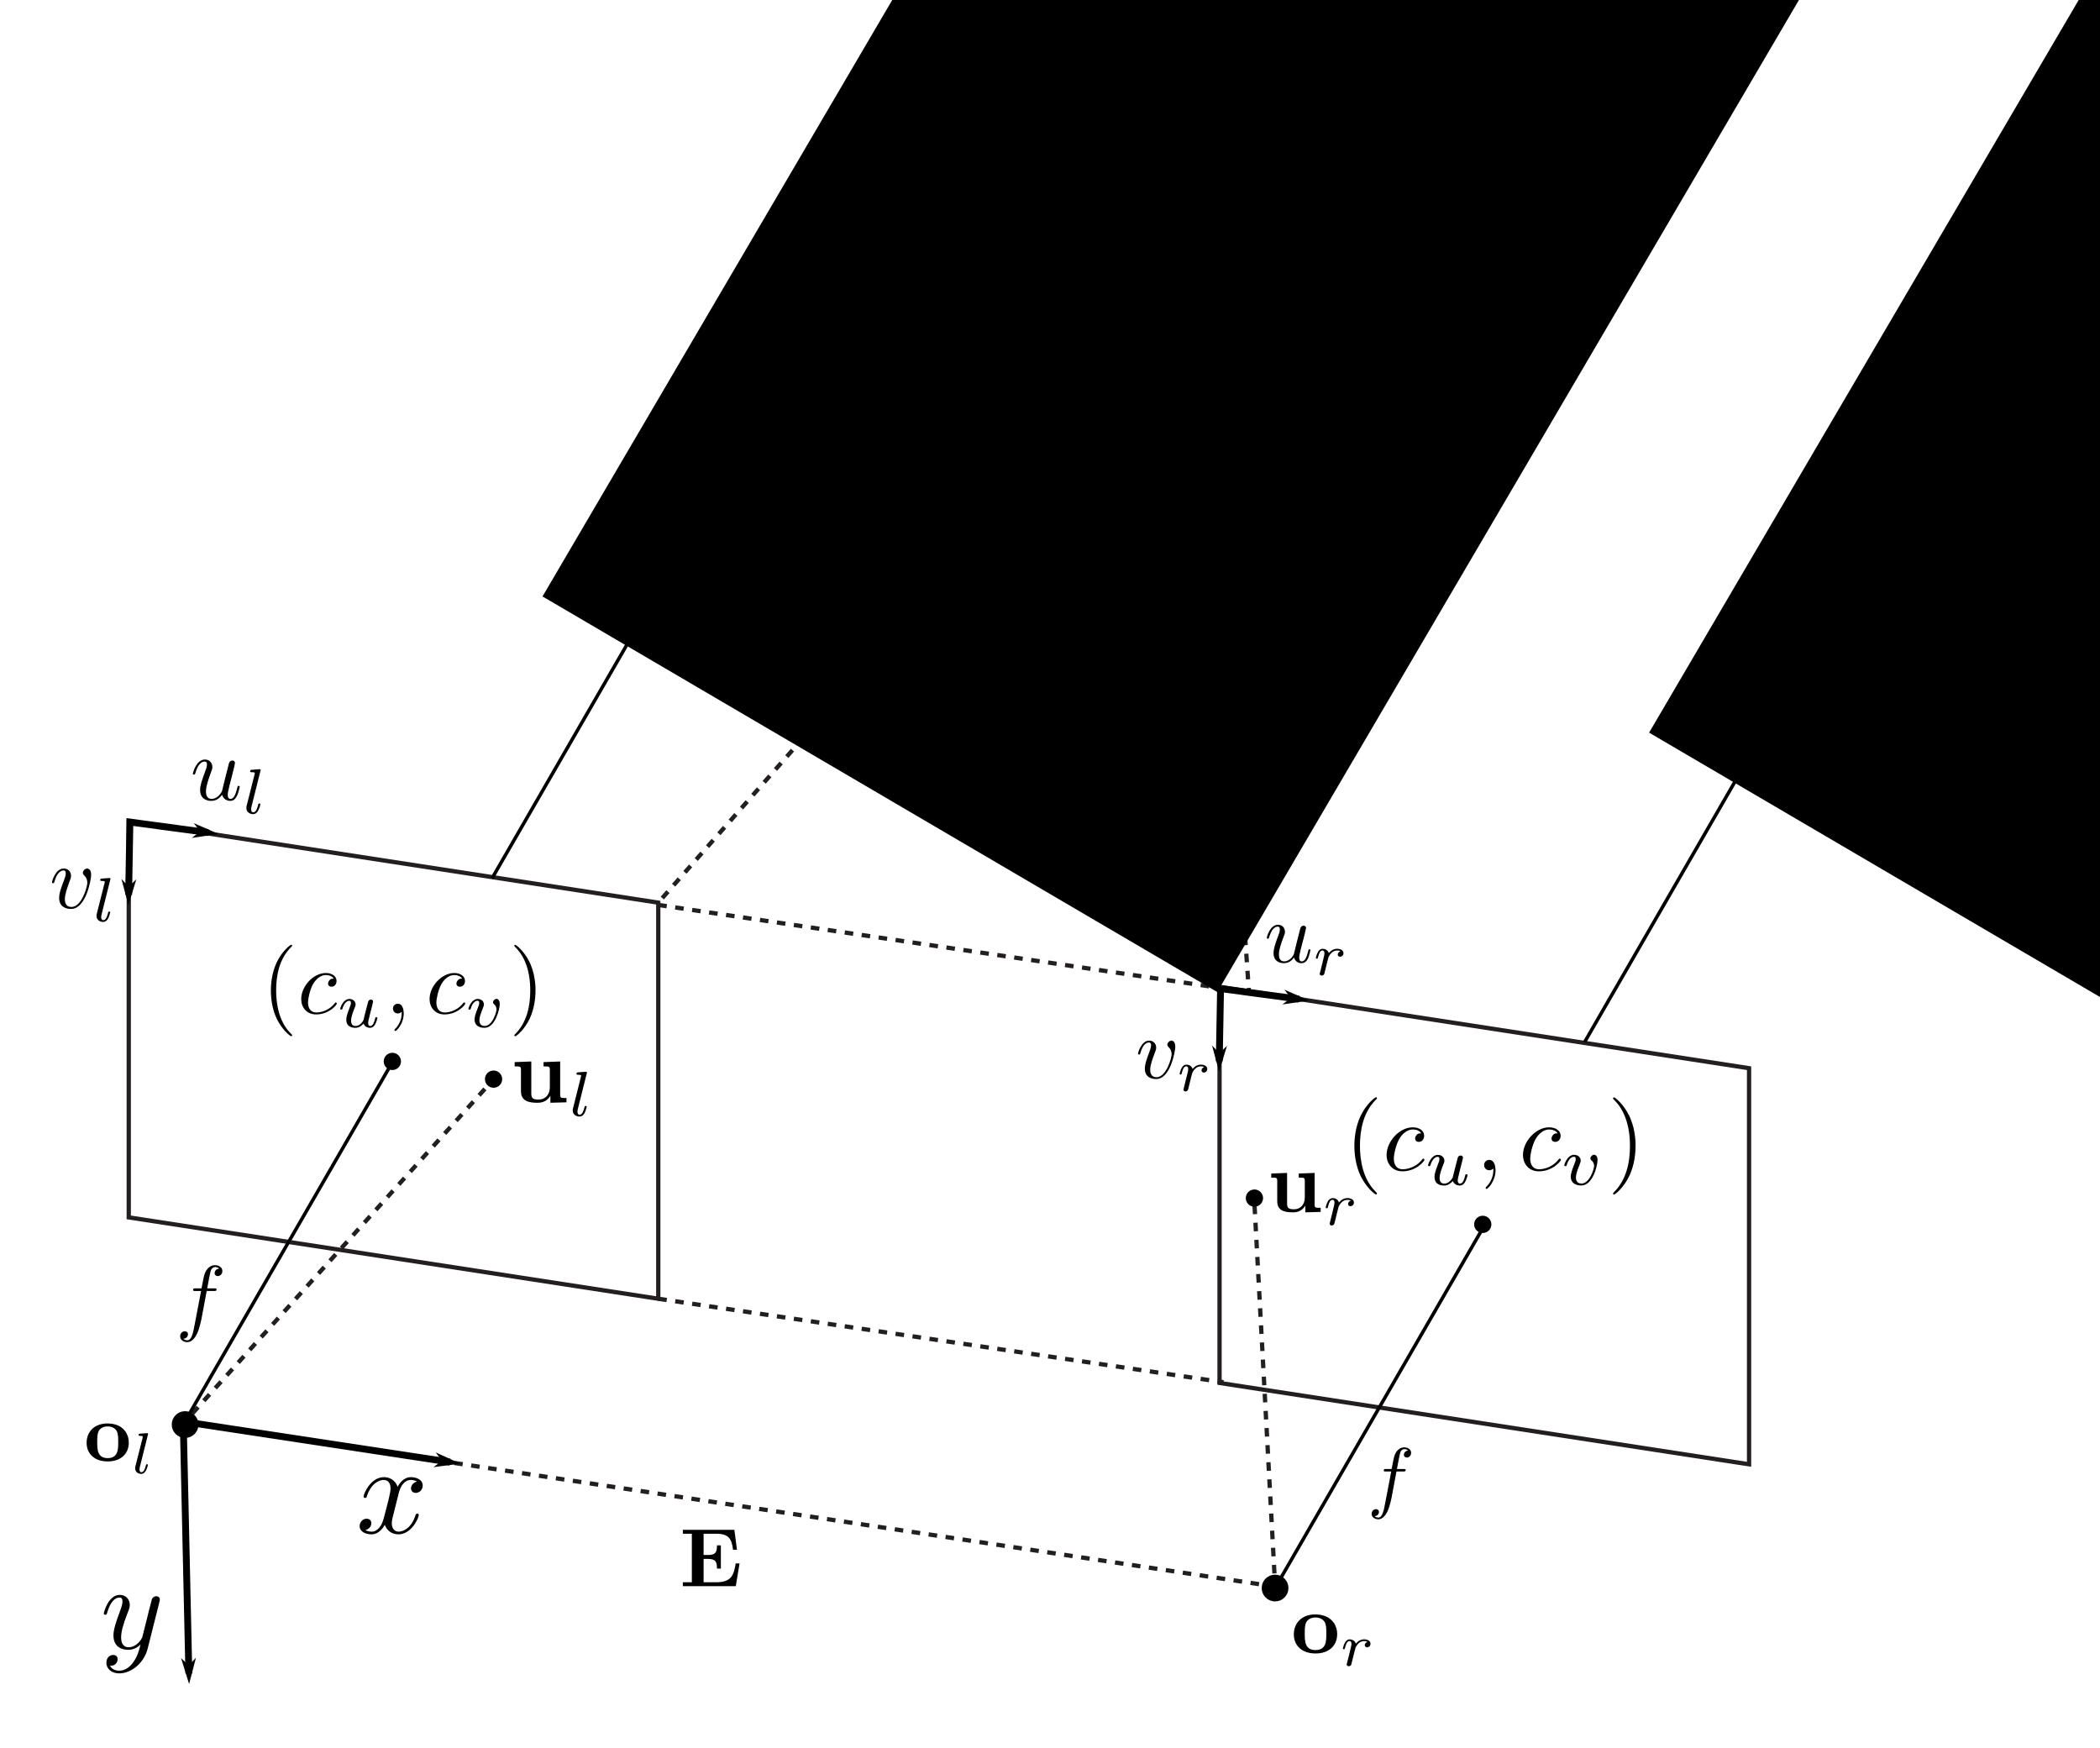 <?xml version="1.0" encoding="UTF-8" standalone="no"?>
<!-- Created with Inkscape (http://www.inkscape.org/) -->

<svg
   xmlns:ns0="http://www.iki.fi/pav/software/textext/"
   xmlns:dc="http://purl.org/dc/elements/1.1/"
   xmlns:cc="http://creativecommons.org/ns#"
   xmlns:rdf="http://www.w3.org/1999/02/22-rdf-syntax-ns#"
   xmlns:svg="http://www.w3.org/2000/svg"
   xmlns="http://www.w3.org/2000/svg"
   xmlns:sodipodi="http://sodipodi.sourceforge.net/DTD/sodipodi-0.dtd"
   xmlns:inkscape="http://www.inkscape.org/namespaces/inkscape"
   width="326.94"
   height="272.17"
   id="svg4102"
   version="1.1"
   inkscape:version="0.48.4 r9939"
   sodipodi:docname="stereo_rectification.svg">
  <sodipodi:namedview
     id="base"
     pagecolor="#ffffff"
     bordercolor="#666666"
     borderopacity="1.0"
     inkscape:pageopacity="0.0"
     inkscape:pageshadow="2"
     inkscape:zoom="1.810084"
     inkscape:cx="132.04472"
     inkscape:cy="132.91484"
     inkscape:document-units="px"
     inkscape:current-layer="layer1"
     showgrid="false"
     fit-margin-top="0"
     fit-margin-left="0"
     fit-margin-right="0"
     fit-margin-bottom="0"
     inkscape:window-width="1366"
     inkscape:window-height="743"
     inkscape:window-x="1920"
     inkscape:window-y="0"
     inkscape:window-maximized="1" />
  <defs
     id="defs4104">
    <marker
       style="overflow:visible"
       id="Arrow1Send"
       refX="0"
       refY="0"
       orient="auto"
       inkscape:stockid="Arrow1Send">
      <path
         style="fill-rule:evenodd;stroke:#000000;stroke-width:0.213pt"
         d="M -1.28,0 -2.347,1.067 1.387,0 -2.347,-1.067 z"
         id="path4515"
         inkscape:connector-curvature="0" />
    </marker>
    <marker
       style="overflow:visible"
       id="Arrow1Sstart"
       refX="0"
       refY="0"
       orient="auto"
       inkscape:stockid="Arrow1Sstart">
      <path
         style="fill-rule:evenodd;stroke:#000000;stroke-width:0.213pt"
         d="M 1.28,0 2.347,-1.067 -1.387,0 2.347,1.067 z"
         id="path4512"
         inkscape:connector-curvature="0" />
    </marker>
    <marker
       style="overflow:visible"
       id="Arrow2Sstart"
       refX="0"
       refY="0"
       orient="auto"
       inkscape:stockid="Arrow2Sstart">
      <path
         d="M 2.054,1.291 -1.442,0.005 2.054,-1.281 c -0.559,0.759 -0.555,1.798 -2e-7,2.571 z"
         style="fill-rule:evenodd;stroke-width:0.2;stroke-linejoin:round"
         id="path4530"
         inkscape:connector-curvature="0" />
    </marker>
    <marker
       inkscape:stockid="Arrow1Mend"
       orient="auto"
       refY="0"
       refX="0"
       id="Arrow1Mend"
       style="overflow:visible">
      <path
         id="path4509"
         d="M -4.267,0 -6.4,2.133 1.067,0 -6.4,-2.133 z"
         style="fill-rule:evenodd;stroke:#000000;stroke-width:0.427pt"
         inkscape:connector-curvature="0" />
    </marker>
    <marker
       inkscape:stockid="Arrow1Mend"
       orient="auto"
       refY="0"
       refX="0"
       id="Arrow1Mend-6"
       style="overflow:visible">
      <path
         inkscape:connector-curvature="0"
         id="path4509-0"
         d="M -4.267,0 -6.4,2.133 1.067,0 -6.4,-2.133 z"
         style="fill-rule:evenodd;stroke:#000000;stroke-width:0.427pt" />
    </marker>
    <marker
       inkscape:stockid="Arrow1Mend"
       orient="auto"
       refY="0"
       refX="0"
       id="Arrow1Mend-2"
       style="overflow:visible">
      <path
         inkscape:connector-curvature="0"
         id="path4509-6"
         d="M -4.267,0 -6.4,2.133 1.067,0 -6.4,-2.133 z"
         style="fill-rule:evenodd;stroke:#000000;stroke-width:0.427pt" />
    </marker>
    <marker
       style="overflow:visible"
       id="Arrow1Sstart-6"
       refX="0"
       refY="0"
       orient="auto"
       inkscape:stockid="Arrow1Sstart">
      <path
         style="fill-rule:evenodd;stroke:#000000;stroke-width:0.213pt"
         d="M 1.28,0 2.347,-1.067 -1.387,0 2.347,1.067 z"
         id="path4512-3"
         inkscape:connector-curvature="0" />
    </marker>
    <marker
       style="overflow:visible"
       id="Arrow1Send-2"
       refX="0"
       refY="0"
       orient="auto"
       inkscape:stockid="Arrow1Send">
      <path
         style="fill-rule:evenodd;stroke:#000000;stroke-width:0.213pt"
         d="M -1.28,0 -2.347,1.067 1.387,0 -2.347,-1.067 z"
         id="path4515-0"
         inkscape:connector-curvature="0" />
    </marker>
    <marker
       style="overflow:visible"
       id="Arrow1Sstart-5"
       refX="0"
       refY="0"
       orient="auto"
       inkscape:stockid="Arrow1Sstart">
      <path
         style="fill-rule:evenodd;stroke:#000000;stroke-width:0.213pt"
         d="M 1.28,0 2.347,-1.067 -1.387,0 2.347,1.067 z"
         id="path4512-6"
         inkscape:connector-curvature="0" />
    </marker>
    <marker
       style="overflow:visible"
       id="Arrow1Send-9"
       refX="0"
       refY="0"
       orient="auto"
       inkscape:stockid="Arrow1Send">
      <path
         style="fill-rule:evenodd;stroke:#000000;stroke-width:0.213pt"
         d="M -1.28,0 -2.347,1.067 1.387,0 -2.347,-1.067 z"
         id="path4515-3"
         inkscape:connector-curvature="0" />
    </marker>
    <marker
       style="overflow:visible"
       id="Arrow1Sstart-4"
       refX="0"
       refY="0"
       orient="auto"
       inkscape:stockid="Arrow1Sstart">
      <path
         style="fill-rule:evenodd;stroke:#000000;stroke-width:0.213pt"
         d="M 1.28,0 2.347,-1.067 -1.387,0 2.347,1.067 z"
         id="path4512-5"
         inkscape:connector-curvature="0" />
    </marker>
    <marker
       style="overflow:visible"
       id="Arrow1Send-25"
       refX="0"
       refY="0"
       orient="auto"
       inkscape:stockid="Arrow1Send">
      <path
         style="fill-rule:evenodd;stroke:#000000;stroke-width:0.213pt"
         d="M -1.28,0 -2.347,1.067 1.387,0 -2.347,-1.067 z"
         id="path4515-4"
         inkscape:connector-curvature="0" />
    </marker>
    <marker
       style="overflow:visible"
       id="Arrow1Sstart-44"
       refX="0"
       refY="0"
       orient="auto"
       inkscape:stockid="Arrow1Sstart">
      <path
         style="fill-rule:evenodd;stroke:#000000;stroke-width:0.213pt"
         d="M 1.28,0 2.347,-1.067 -1.387,0 2.347,1.067 z"
         id="path4512-30"
         inkscape:connector-curvature="0" />
    </marker>
    <marker
       style="overflow:visible"
       id="Arrow1Send-7"
       refX="0"
       refY="0"
       orient="auto"
       inkscape:stockid="Arrow1Send">
      <path
         style="fill-rule:evenodd;stroke:#000000;stroke-width:0.213pt"
         d="M -1.28,0 -2.347,1.067 1.387,0 -2.347,-1.067 z"
         id="path4515-8"
         inkscape:connector-curvature="0" />
    </marker>
  </defs>
  <g
     transform="translate(-242.922,-423.052)"
     id="layer1"
     inkscape:groupmode="layer"
     inkscape:label="Layer 1">
    <g
       id="g3061"
       transform="matrix(1.25,0,0,-1.25,441.57,670.086)">
      <path
         inkscape:connector-curvature="0"
         d="M 0,0 -135.949,20.478"
         style="fill:none;stroke:#231f20;stroke-width:0.533;stroke-linecap:butt;stroke-linejoin:miter;stroke-miterlimit:3.864;stroke-opacity:1;stroke-dasharray:1.067, 1.067;stroke-dashoffset:0"
         id="path3063" />
    </g>
    <g
       id="g3073"
       transform="matrix(1.25,0,0,-1.25,318.405,592.586)">
      <path
         inkscape:connector-curvature="0"
         d="M 0,0 -37.417,-41.522"
         style="fill:none;stroke:#231f20;stroke-width:0.533;stroke-linecap:butt;stroke-linejoin:miter;stroke-miterlimit:3.864;stroke-opacity:1;stroke-dasharray:1.067, 1.067;stroke-dashoffset:0"
         id="path3075" />
    </g>
    <g
       id="g3077"
       transform="matrix(1.25,0,0,-1.25,262.967,550.919)">
      <path
         inkscape:connector-curvature="0"
         d="m 0,0 65.95,-10.133 v -49.334 L 0,-49.334 z"
         style="fill:none;stroke:#231f20;stroke-width:0.533;stroke-linecap:butt;stroke-linejoin:miter;stroke-miterlimit:3.864;stroke-opacity:1;stroke-dasharray:none"
         id="path3079"
         sodipodi:nodetypes="ccccc" />
    </g>
    <g
       id="g3117"
       transform="matrix(1.25,0,0,-1.25,429.737,467.752)">
      <path
         inkscape:connector-curvature="0"
         d="M 0,0 -67.466,-76.667"
         style="fill:none;stroke:#231f20;stroke-width:0.533;stroke-linecap:butt;stroke-linejoin:miter;stroke-miterlimit:3.864;stroke-opacity:1;stroke-dasharray:1.067, 1.067;stroke-dashoffset:0"
         id="path3119" />
    </g>
    <g
       id="g3129"
       transform="matrix(1.25,0,0,-1.25,438.237,610.752)">
      <path
         inkscape:connector-curvature="0"
         d="M 0,0 2.575,-47.609"
         style="fill:none;stroke:#231f20;stroke-width:0.533;stroke-linecap:butt;stroke-linejoin:miter;stroke-miterlimit:3.864;stroke-opacity:1;stroke-dasharray:1.067, 1.067;stroke-dashoffset:0"
         id="path3131" />
    </g>
    <g
       id="g3133"
       transform="matrix(1.25,0,0,-1.25,432.789,576.694)">
      <path
         inkscape:connector-curvature="0"
         d="m 0,0 65.95,-10.133 v -49.334 L 0,-49.334 z"
         style="fill:none;stroke:#231f20;stroke-width:0.533;stroke-linecap:butt;stroke-linejoin:miter;stroke-miterlimit:3.864;stroke-opacity:1;stroke-dasharray:none"
         id="path3135"
         sodipodi:nodetypes="ccccc" />
    </g>
    <g
       id="g3157"
       transform="matrix(1.25,0,0,-1.25,429.737,467.752)">
      <path
         inkscape:connector-curvature="0"
         d="M 0,0 6.096,-87.714 M -67.466,-126.001 2.933,-136.4 M -67.466,-76.951 2.933,-87.35"
         style="fill:none;stroke:#231f20;stroke-width:0.533;stroke-linecap:butt;stroke-linejoin:miter;stroke-miterlimit:3.864;stroke-opacity:1;stroke-dasharray:1.067, 1.067;stroke-dashoffset:0"
         id="path3159" />
    </g>
    <g
       ns0:preamble="/home/taihu/Documents/tesis/inkscape_preamble.tex"
       ns0:text="principal ray"
       word-spacing="normal"
       letter-spacing="normal"
       font-size-adjust="none"
       font-stretch="normal"
       font-weight="normal"
       font-variant="normal"
       font-style="normal"
       stroke-miterlimit="10.433"
       xml:space="preserve"
       transform="matrix(0.5,-0.866,-0.866,-0.5,878.778,1092.908)"
       id="content"
       style="font-style:normal;font-variant:normal;font-weight:normal;font-stretch:normal;letter-spacing:normal;word-spacing:normal;text-anchor:start;fill:none;stroke:#000000;stroke-linecap:butt;stroke-linejoin:miter;stroke-miterlimit:10.433;stroke-opacity:1;stroke-dasharray:none;stroke-dashoffset:0"><path
         id="path3410"
         d="m 240.149,758.251 v 0.704 l -1.525,-0.117 v -0.331 c 0.757,0 0.832,-0.064 0.832,-0.533 v -4.96 c 0,-0.469 -0.117,-0.469 -0.832,-0.469 v -0.331 c 0.363,0.011 0.917,0.032 1.184,0.032 0.288,0 0.832,-0.021 1.205,-0.032 v 0.331 c -0.715,0 -0.832,0 -0.832,0.469 v 1.781 0.096 l 0.149,0.139 c -0.149,0.224 -0.149,0.235 -0.149,0.448 v 0 2.357 c 0.309,0.544 0.832,0.853 1.376,0.853 0.768,0 1.419,-0.939 1.419,-2.133 0,-1.28 -0.747,-2.176 -1.525,-2.176 -0.427,0 -0.832,0.213 -1.12,0.651 l -0.149,-0.139 c 0.053,-0.171 0.501,-0.736 1.312,-0.736 1.259,0 2.368,1.035 2.368,2.4 0,1.344 -1.035,2.4 -2.219,2.4 -0.832,0 -1.28,-0.469 -1.493,-0.704 z"
         inkscape:connector-curvature="0"
         style="fill:#000000;stroke-width:0" /><path
         id="path3412"
         d="m 246.005,757.781 v 1.173 l -1.472,-0.117 v -0.331 c 0.736,0 0.821,-0.075 0.821,-0.597 V 755.072 c 0,-0.48 -0.117,-0.48 -0.821,-0.48 v -0.331 c 0.405,0.021 0.907,0.043 1.205,0.043 0.427,0 0.928,0 1.344,-0.043 v 0.331 h -0.224 c -0.779,0 -0.8,0.117 -0.8,0.501 v 1.632 c 0,1.045 0.448,1.995 1.248,1.995 0.075,0 0.096,0 0.117,-0.011 -0.032,-0.011 -0.245,-0.139 -0.245,-0.416 0,-0.299 0.224,-0.459 0.459,-0.459 0.192,0 0.459,0.128 0.459,0.469 0,0.341 -0.331,0.651 -0.789,0.651 -0.768,0 -1.152,-0.715 -1.301,-1.173 z"
         inkscape:connector-curvature="0"
         style="fill:#000000;stroke-width:0" /><path
         id="path3414"
         d="m 250.272,758.955 -1.483,-0.117 v -0.331 c 0.683,0 0.779,-0.064 0.779,-0.587 v -2.848 c 0,-0.48 -0.117,-0.48 -0.821,-0.48 v -0.331 c 0.341,0.021 0.907,0.043 1.163,0.043 0.373,0 0.747,-0.021 1.109,-0.043 v 0.331 c -0.704,0 -0.747,0.053 -0.747,0.469 z"
         inkscape:connector-curvature="0"
         style="fill:#000000;stroke-width:0" /><path
         id="path3416"
         d="m 250.315,760.789 v 0.032 0.032 l -0.011,0.032 v 0.032 l -0.011,0.021 v 0.032 l -0.011,0.032 -0.011,0.021 -0.011,0.021 -0.021,0.032 -0.011,0.021 -0.011,0.021 -0.021,0.021 -0.011,0.021 -0.021,0.021 -0.021,0.021 -0.021,0.011 -0.021,0.021 -0.021,0.011 -0.021,0.021 -0.021,0.011 -0.021,0.011 -0.021,0.011 -0.032,0.011 -0.021,0.011 -0.021,0.011 -0.032,0.011 h -0.021 l -0.032,0.011 h -0.032 -0.021 -0.032 c -0.32,0 -0.555,-0.288 -0.555,-0.565 0,-0.277 0.235,-0.555 0.555,-0.555 0.299,0 0.565,0.224 0.565,0.555 z"
         inkscape:connector-curvature="0"
         style="fill:#000000;stroke-width:0" /><path
         id="path3418"
         d="M 252.512,757.909 V 755.072 c 0,-0.48 -0.117,-0.48 -0.821,-0.48 v -0.331 c 0.363,0.021 0.907,0.043 1.195,0.043 0.277,0 0.832,-0.021 1.184,-0.043 v 0.331 c -0.704,0 -0.821,0 -0.821,0.48 v 1.952 c 0,1.099 0.747,1.696 1.429,1.696 0.672,0 0.789,-0.576 0.789,-1.173 V 755.072 c 0,-0.48 -0.117,-0.48 -0.832,-0.48 v -0.331 c 0.373,0.021 0.917,0.043 1.205,0.043 0.267,0 0.821,-0.021 1.184,-0.043 v 0.331 c -0.555,0 -0.821,0 -0.832,0.32 v 2.027 c 0,0.907 0,1.237 -0.32,1.621 -0.149,0.181 -0.501,0.395 -1.12,0.395 -0.779,0 -1.269,-0.459 -1.568,-1.12 v 1.12 l -1.493,-0.117 v -0.331 c 0.736,0 0.821,-0.075 0.821,-0.597 z"
         inkscape:connector-curvature="0"
         style="fill:#000000;stroke-width:0" /><path
         id="path3420"
         d="m 258.496,756.576 v 0.085 0.075 0.075 l 0.011,0.075 v 0.075 l 0.011,0.075 v 0.064 l 0.011,0.064 0.011,0.064 0.011,0.064 0.011,0.064 0.011,0.064 0.032,0.117 0.032,0.107 0.043,0.107 0.032,0.096 0.043,0.096 0.043,0.085 0.053,0.075 0.043,0.075 0.053,0.075 0.053,0.064 0.053,0.053 0.053,0.053 0.064,0.053 0.053,0.043 0.064,0.043 0.053,0.032 0.064,0.032 0.064,0.032 0.053,0.021 0.064,0.021 0.064,0.011 0.053,0.021 0.053,0.011 h 0.064 l 0.053,0.011 h 0.053 c 0.096,0 0.768,-0.011 1.131,-0.395 -0.427,-0.032 -0.491,-0.352 -0.491,-0.491 0,-0.277 0.192,-0.48 0.48,-0.48 0.277,0 0.491,0.171 0.491,0.491 0,0.725 -0.8,1.141 -1.621,1.141 -1.323,0 -2.304,-1.152 -2.304,-2.464 0,-1.355 1.056,-2.4 2.283,-2.4 1.419,0 1.76,1.269 1.76,1.376 0,0.107 -0.107,0.107 -0.139,0.107 -0.096,0 -0.117,-0.043 -0.139,-0.107 -0.309,-0.992 -0.992,-1.12 -1.387,-1.12 -0.565,0 -1.493,0.459 -1.493,2.165 z"
         inkscape:connector-curvature="0"
         style="fill:#000000;stroke-width:0" /><path
         id="path3422"
         d="m 263.851,758.955 -1.483,-0.117 v -0.331 c 0.693,0 0.779,-0.064 0.779,-0.587 v -2.848 c 0,-0.48 -0.107,-0.48 -0.821,-0.48 v -0.331 c 0.341,0.021 0.907,0.043 1.163,0.043 0.373,0 0.747,-0.021 1.109,-0.043 v 0.331 c -0.704,0 -0.747,0.053 -0.747,0.469 z"
         inkscape:connector-curvature="0"
         style="fill:#000000;stroke-width:0" /><path
         id="path3424"
         d="m 263.893,760.789 v 0.032 0.032 l -0.011,0.032 v 0.032 l -0.011,0.021 v 0.032 l -0.011,0.032 -0.011,0.021 -0.011,0.021 -0.021,0.032 -0.011,0.021 -0.011,0.021 -0.021,0.021 -0.011,0.021 -0.021,0.021 -0.021,0.021 -0.021,0.011 -0.021,0.021 -0.021,0.011 -0.021,0.021 -0.021,0.011 -0.021,0.011 -0.021,0.011 -0.032,0.011 -0.021,0.011 -0.021,0.011 -0.032,0.011 h -0.021 l -0.032,0.011 h -0.032 -0.021 -0.032 c -0.32,0 -0.555,-0.288 -0.555,-0.565 0,-0.277 0.235,-0.555 0.555,-0.555 0.299,0 0.565,0.224 0.565,0.555 z"
         inkscape:connector-curvature="0"
         style="fill:#000000;stroke-width:0" /><path
         id="path3426"
         d="m 266.752,758.251 v 0.704 l -1.525,-0.117 v -0.331 c 0.747,0 0.821,-0.064 0.821,-0.533 v -4.96 c 0,-0.469 -0.117,-0.469 -0.821,-0.469 v -0.331 c 0.352,0.011 0.907,0.032 1.184,0.032 0.288,0 0.832,-0.021 1.195,-0.032 v 0.331 c -0.704,0 -0.821,0 -0.821,0.469 v 1.781 0.096 l 0.149,0.139 c -0.149,0.224 -0.149,0.235 -0.149,0.448 v 0 2.357 c 0.309,0.544 0.821,0.853 1.365,0.853 0.779,0 1.429,-0.939 1.429,-2.133 0,-1.28 -0.747,-2.176 -1.536,-2.176 -0.427,0 -0.821,0.213 -1.109,0.651 l -0.149,-0.139 c 0.053,-0.171 0.501,-0.736 1.301,-0.736 1.269,0 2.368,1.035 2.368,2.4 0,1.344 -1.024,2.4 -2.219,2.4 -0.821,0 -1.269,-0.469 -1.483,-0.704 z"
         inkscape:connector-curvature="0"
         style="fill:#000000;stroke-width:0" /><path
         id="path3428"
         d="m 274.368,755.072 v -0.043 l 0.011,-0.032 v -0.043 l 0.011,-0.043 0.011,-0.043 0.011,-0.032 0.011,-0.043 0.021,-0.032 0.011,-0.043 0.021,-0.032 0.021,-0.043 0.021,-0.032 0.021,-0.032 0.021,-0.043 0.021,-0.032 0.021,-0.032 0.032,-0.021 0.021,-0.032 0.032,-0.032 0.032,-0.021 0.032,-0.021 0.032,-0.032 0.043,-0.021 0.032,-0.011 0.032,-0.021 0.043,-0.011 0.043,-0.021 0.043,-0.011 h 0.043 l 0.043,-0.011 h 0.043 0.043 c 0.224,0 0.875,0.139 0.875,1.003 v 0.597 h -0.267 v -0.597 c 0,-0.619 -0.267,-0.683 -0.384,-0.683 -0.352,0 -0.395,0.48 -0.395,0.533 v 2.123 c 0,0.437 0,0.853 -0.384,1.248 -0.405,0.416 -0.939,0.587 -1.451,0.587 -0.875,0 -1.6,-0.501 -1.6,-1.205 0,-0.309 0.213,-0.491 0.491,-0.491 0.299,0 0.48,0.203 0.48,0.48 0,0.128 -0.053,0.48 -0.533,0.491 0.288,0.373 0.8,0.491 1.141,0.491 0.523,0 1.131,-0.416 1.131,-1.355 v -0.395 -0.224 -1.056 c 0,-1.013 -0.768,-1.376 -1.248,-1.376 -0.523,0 -0.949,0.373 -0.949,0.907 0,0.576 0.437,1.461 2.197,1.525 v 0 0.224 c -0.544,-0.032 -1.291,-0.064 -1.952,-0.384 -0.8,-0.363 -1.067,-0.907 -1.067,-1.376 0,-0.864 1.035,-1.12 1.696,-1.12 0.704,0 1.195,0.416 1.397,0.917 z"
         inkscape:connector-curvature="0"
         style="fill:#000000;stroke-width:0" /><path
         id="path3430"
         d="m 278.016,761.621 -1.525,-0.117 v -0.331 c 0.747,0 0.832,-0.075 0.832,-0.587 V 755.072 c 0,-0.48 -0.117,-0.48 -0.832,-0.48 v -0.331 c 0.352,0.021 0.917,0.043 1.184,0.043 0.267,0 0.779,-0.021 1.173,-0.043 v 0.331 c -0.715,0 -0.832,0 -0.832,0.48 z"
         inkscape:connector-curvature="0"
         style="fill:#000000;stroke-width:0" /><path
         id="path3432"
         d="m 284.405,757.781 v 1.173 l -1.472,-0.117 v -0.331 c 0.736,0 0.821,-0.075 0.821,-0.597 V 755.072 c 0,-0.48 -0.117,-0.48 -0.821,-0.48 v -0.331 c 0.416,0.021 0.907,0.043 1.205,0.043 0.427,0 0.928,0 1.344,-0.043 v 0.331 h -0.213 c -0.789,0 -0.811,0.117 -0.811,0.501 v 1.632 c 0,1.045 0.448,1.995 1.248,1.995 0.075,0 0.096,0 0.117,-0.011 -0.032,-0.011 -0.245,-0.139 -0.245,-0.416 0,-0.299 0.224,-0.459 0.459,-0.459 0.192,0 0.459,0.128 0.459,0.469 0,0.341 -0.331,0.651 -0.789,0.651 -0.768,0 -1.152,-0.715 -1.301,-1.173 z"
         inkscape:connector-curvature="0"
         style="fill:#000000;stroke-width:0" /><path
         id="path3434"
         d="m 290.325,755.072 0.011,-0.043 v -0.032 l 0.011,-0.043 0.011,-0.043 0.011,-0.043 0.011,-0.032 0.011,-0.043 0.021,-0.032 0.011,-0.043 0.021,-0.032 0.021,-0.043 0.011,-0.032 0.021,-0.032 0.032,-0.043 0.021,-0.032 0.021,-0.032 0.032,-0.021 0.021,-0.032 0.032,-0.032 0.032,-0.021 0.032,-0.021 0.032,-0.032 0.032,-0.021 0.043,-0.011 0.032,-0.021 0.043,-0.011 0.043,-0.021 0.032,-0.011 h 0.043 l 0.043,-0.011 h 0.053 0.043 c 0.224,0 0.875,0.139 0.875,1.003 v 0.597 h -0.267 v -0.597 c 0,-0.619 -0.267,-0.683 -0.384,-0.683 -0.352,0 -0.395,0.48 -0.395,0.533 v 2.123 c 0,0.437 0,0.853 -0.384,1.248 -0.416,0.416 -0.939,0.587 -1.451,0.587 -0.875,0 -1.6,-0.501 -1.6,-1.205 0,-0.309 0.213,-0.491 0.491,-0.491 0.288,0 0.48,0.203 0.48,0.48 0,0.128 -0.053,0.48 -0.533,0.491 0.277,0.373 0.8,0.491 1.141,0.491 0.523,0 1.12,-0.416 1.12,-1.355 v -0.395 -0.224 -1.056 c 0,-1.013 -0.757,-1.376 -1.237,-1.376 -0.523,0 -0.96,0.373 -0.96,0.907 0,0.576 0.448,1.461 2.197,1.525 v 0 0.224 c -0.533,-0.032 -1.28,-0.064 -1.952,-0.384 -0.789,-0.363 -1.056,-0.907 -1.056,-1.376 0,-0.864 1.024,-1.12 1.696,-1.12 0.704,0 1.184,0.416 1.387,0.917 z"
         inkscape:connector-curvature="0"
         style="fill:#000000;stroke-width:0" /><path
         id="path3436"
         d="m 296.213,757.824 0.011,0.032 0.021,0.032 0.011,0.032 0.011,0.021 0.021,0.032 0.011,0.021 0.021,0.032 0.011,0.021 0.032,0.043 0.032,0.043 0.032,0.043 0.032,0.043 0.043,0.032 0.032,0.032 0.032,0.021 0.043,0.032 0.032,0.021 0.032,0.021 0.043,0.021 0.032,0.021 0.043,0.011 0.032,0.011 0.032,0.011 0.032,0.011 0.032,0.011 0.032,0.011 h 0.032 l 0.032,0.011 h 0.032 0.032 l 0.021,0.011 h 0.021 0.021 0.021 0.021 0.021 v 0.331 c -0.245,-0.021 -0.555,-0.032 -0.8,-0.032 -0.192,0 -0.693,0.021 -0.917,0.032 v -0.331 c 0.32,-0.011 0.491,-0.192 0.491,-0.459 0,-0.107 -0.011,-0.128 -0.064,-0.256 l -1.067,-2.603 -1.173,2.848 c -0.053,0.107 -0.064,0.149 -0.064,0.192 0,0.277 0.384,0.277 0.587,0.277 v 0.331 c -0.277,-0.011 -0.971,-0.032 -1.152,-0.032 -0.288,0 -0.715,0.011 -1.035,0.032 v -0.331 c 0.512,0 0.715,0 0.864,-0.373 l 1.589,-3.872 c -0.053,-0.128 -0.203,-0.48 -0.267,-0.619 -0.235,-0.587 -0.523,-1.312 -1.205,-1.312 -0.053,0 -0.299,0 -0.501,0.192 0.331,0.043 0.416,0.267 0.416,0.437 0,0.277 -0.203,0.448 -0.448,0.448 -0.213,0 -0.448,-0.139 -0.448,-0.459 0,-0.469 0.448,-0.853 0.981,-0.853 0.661,0 1.099,0.608 1.355,1.205 z"
         inkscape:connector-curvature="0"
         style="fill:#000000;stroke-width:0" /></g>    <g
       ns0:preamble="/home/taihu/Documents/tesis/inkscape_preamble.tex"
       ns0:text="principal ray"
       word-spacing="normal"
       letter-spacing="normal"
       font-size-adjust="none"
       font-stretch="normal"
       font-weight="normal"
       font-variant="normal"
       font-style="normal"
       stroke-miterlimit="10.433"
       xml:space="preserve"
       transform="matrix(0.5,-0.866,-0.866,-0.5,1046.708,1121.988)"
       id="content-3"
       style="font-style:normal;font-variant:normal;font-weight:normal;font-stretch:normal;letter-spacing:normal;word-spacing:normal;text-anchor:start;fill:none;stroke:#000000;stroke-linecap:butt;stroke-linejoin:miter;stroke-miterlimit:10.433;stroke-opacity:1;stroke-dasharray:none;stroke-dashoffset:0"><path
         id="path3410-6"
         d="m 240.149,758.251 v 0.704 l -1.525,-0.117 v -0.331 c 0.757,0 0.832,-0.064 0.832,-0.533 v -4.96 c 0,-0.469 -0.117,-0.469 -0.832,-0.469 v -0.331 c 0.363,0.011 0.917,0.032 1.184,0.032 0.288,0 0.832,-0.021 1.205,-0.032 v 0.331 c -0.715,0 -0.832,0 -0.832,0.469 v 1.781 0.096 l 0.149,0.139 c -0.149,0.224 -0.149,0.235 -0.149,0.448 v 0 2.357 c 0.309,0.544 0.832,0.853 1.376,0.853 0.768,0 1.419,-0.939 1.419,-2.133 0,-1.28 -0.747,-2.176 -1.525,-2.176 -0.427,0 -0.832,0.213 -1.12,0.651 l -0.149,-0.139 c 0.053,-0.171 0.501,-0.736 1.312,-0.736 1.259,0 2.368,1.035 2.368,2.4 0,1.344 -1.035,2.4 -2.219,2.4 -0.832,0 -1.28,-0.469 -1.493,-0.704 z"
         inkscape:connector-curvature="0"
         style="fill:#000000;stroke-width:0" /><path
         id="path3412-7"
         d="m 246.005,757.781 v 1.173 l -1.472,-0.117 v -0.331 c 0.736,0 0.821,-0.075 0.821,-0.597 V 755.072 c 0,-0.48 -0.117,-0.48 -0.821,-0.48 v -0.331 c 0.405,0.021 0.907,0.043 1.205,0.043 0.427,0 0.928,0 1.344,-0.043 v 0.331 h -0.224 c -0.779,0 -0.8,0.117 -0.8,0.501 v 1.632 c 0,1.045 0.448,1.995 1.248,1.995 0.075,0 0.096,0 0.117,-0.011 -0.032,-0.011 -0.245,-0.139 -0.245,-0.416 0,-0.299 0.224,-0.459 0.459,-0.459 0.192,0 0.459,0.128 0.459,0.469 0,0.341 -0.331,0.651 -0.789,0.651 -0.768,0 -1.152,-0.715 -1.301,-1.173 z"
         inkscape:connector-curvature="0"
         style="fill:#000000;stroke-width:0" /><path
         id="path3414-5"
         d="m 250.272,758.955 -1.483,-0.117 v -0.331 c 0.683,0 0.779,-0.064 0.779,-0.587 v -2.848 c 0,-0.48 -0.117,-0.48 -0.821,-0.48 v -0.331 c 0.341,0.021 0.907,0.043 1.163,0.043 0.373,0 0.747,-0.021 1.109,-0.043 v 0.331 c -0.704,0 -0.747,0.053 -0.747,0.469 z"
         inkscape:connector-curvature="0"
         style="fill:#000000;stroke-width:0" /><path
         id="path3416-3"
         d="m 250.315,760.789 v 0.032 0.032 l -0.011,0.032 v 0.032 l -0.011,0.021 v 0.032 l -0.011,0.032 -0.011,0.021 -0.011,0.021 -0.021,0.032 -0.011,0.021 -0.011,0.021 -0.021,0.021 -0.011,0.021 -0.021,0.021 -0.021,0.021 -0.021,0.011 -0.021,0.021 -0.021,0.011 -0.021,0.021 -0.021,0.011 -0.021,0.011 -0.021,0.011 -0.032,0.011 -0.021,0.011 -0.021,0.011 -0.032,0.011 h -0.021 l -0.032,0.011 h -0.032 -0.021 -0.032 c -0.32,0 -0.555,-0.288 -0.555,-0.565 0,-0.277 0.235,-0.555 0.555,-0.555 0.299,0 0.565,0.224 0.565,0.555 z"
         inkscape:connector-curvature="0"
         style="fill:#000000;stroke-width:0" /><path
         id="path3418-5"
         d="M 252.512,757.909 V 755.072 c 0,-0.48 -0.117,-0.48 -0.821,-0.48 v -0.331 c 0.363,0.021 0.907,0.043 1.195,0.043 0.277,0 0.832,-0.021 1.184,-0.043 v 0.331 c -0.704,0 -0.821,0 -0.821,0.48 v 1.952 c 0,1.099 0.747,1.696 1.429,1.696 0.672,0 0.789,-0.576 0.789,-1.173 V 755.072 c 0,-0.48 -0.117,-0.48 -0.832,-0.48 v -0.331 c 0.373,0.021 0.917,0.043 1.205,0.043 0.267,0 0.821,-0.021 1.184,-0.043 v 0.331 c -0.555,0 -0.821,0 -0.832,0.32 v 2.027 c 0,0.907 0,1.237 -0.32,1.621 -0.149,0.181 -0.501,0.395 -1.12,0.395 -0.779,0 -1.269,-0.459 -1.568,-1.12 v 1.12 l -1.493,-0.117 v -0.331 c 0.736,0 0.821,-0.075 0.821,-0.597 z"
         inkscape:connector-curvature="0"
         style="fill:#000000;stroke-width:0" /><path
         id="path3420-6"
         d="m 258.496,756.576 v 0.085 0.075 0.075 l 0.011,0.075 v 0.075 l 0.011,0.075 v 0.064 l 0.011,0.064 0.011,0.064 0.011,0.064 0.011,0.064 0.011,0.064 0.032,0.117 0.032,0.107 0.043,0.107 0.032,0.096 0.043,0.096 0.043,0.085 0.053,0.075 0.043,0.075 0.053,0.075 0.053,0.064 0.053,0.053 0.053,0.053 0.064,0.053 0.053,0.043 0.064,0.043 0.053,0.032 0.064,0.032 0.064,0.032 0.053,0.021 0.064,0.021 0.064,0.011 0.053,0.021 0.053,0.011 h 0.064 l 0.053,0.011 h 0.053 c 0.096,0 0.768,-0.011 1.131,-0.395 -0.427,-0.032 -0.491,-0.352 -0.491,-0.491 0,-0.277 0.192,-0.48 0.48,-0.48 0.277,0 0.491,0.171 0.491,0.491 0,0.725 -0.8,1.141 -1.621,1.141 -1.323,0 -2.304,-1.152 -2.304,-2.464 0,-1.355 1.056,-2.4 2.283,-2.4 1.419,0 1.76,1.269 1.76,1.376 0,0.107 -0.107,0.107 -0.139,0.107 -0.096,0 -0.117,-0.043 -0.139,-0.107 -0.309,-0.992 -0.992,-1.12 -1.387,-1.12 -0.565,0 -1.493,0.459 -1.493,2.165 z"
         inkscape:connector-curvature="0"
         style="fill:#000000;stroke-width:0" /><path
         id="path3422-2"
         d="m 263.851,758.955 -1.483,-0.117 v -0.331 c 0.693,0 0.779,-0.064 0.779,-0.587 v -2.848 c 0,-0.48 -0.107,-0.48 -0.821,-0.48 v -0.331 c 0.341,0.021 0.907,0.043 1.163,0.043 0.373,0 0.747,-0.021 1.109,-0.043 v 0.331 c -0.704,0 -0.747,0.053 -0.747,0.469 z"
         inkscape:connector-curvature="0"
         style="fill:#000000;stroke-width:0" /><path
         id="path3424-9"
         d="m 263.893,760.789 v 0.032 0.032 l -0.011,0.032 v 0.032 l -0.011,0.021 v 0.032 l -0.011,0.032 -0.011,0.021 -0.011,0.021 -0.021,0.032 -0.011,0.021 -0.011,0.021 -0.021,0.021 -0.011,0.021 -0.021,0.021 -0.021,0.021 -0.021,0.011 -0.021,0.021 -0.021,0.011 -0.021,0.021 -0.021,0.011 -0.021,0.011 -0.021,0.011 -0.032,0.011 -0.021,0.011 -0.021,0.011 -0.032,0.011 h -0.021 l -0.032,0.011 h -0.032 -0.021 -0.032 c -0.32,0 -0.555,-0.288 -0.555,-0.565 0,-0.277 0.235,-0.555 0.555,-0.555 0.299,0 0.565,0.224 0.565,0.555 z"
         inkscape:connector-curvature="0"
         style="fill:#000000;stroke-width:0" /><path
         id="path3426-1"
         d="m 266.752,758.251 v 0.704 l -1.525,-0.117 v -0.331 c 0.747,0 0.821,-0.064 0.821,-0.533 v -4.96 c 0,-0.469 -0.117,-0.469 -0.821,-0.469 v -0.331 c 0.352,0.011 0.907,0.032 1.184,0.032 0.288,0 0.832,-0.021 1.195,-0.032 v 0.331 c -0.704,0 -0.821,0 -0.821,0.469 v 1.781 0.096 l 0.149,0.139 c -0.149,0.224 -0.149,0.235 -0.149,0.448 v 0 2.357 c 0.309,0.544 0.821,0.853 1.365,0.853 0.779,0 1.429,-0.939 1.429,-2.133 0,-1.28 -0.747,-2.176 -1.536,-2.176 -0.427,0 -0.821,0.213 -1.109,0.651 l -0.149,-0.139 c 0.053,-0.171 0.501,-0.736 1.301,-0.736 1.269,0 2.368,1.035 2.368,2.4 0,1.344 -1.024,2.4 -2.219,2.4 -0.821,0 -1.269,-0.469 -1.483,-0.704 z"
         inkscape:connector-curvature="0"
         style="fill:#000000;stroke-width:0" /><path
         id="path3428-2"
         d="m 274.368,755.072 v -0.043 l 0.011,-0.032 v -0.043 l 0.011,-0.043 0.011,-0.043 0.011,-0.032 0.011,-0.043 0.021,-0.032 0.011,-0.043 0.021,-0.032 0.021,-0.043 0.021,-0.032 0.021,-0.032 0.021,-0.043 0.021,-0.032 0.021,-0.032 0.032,-0.021 0.021,-0.032 0.032,-0.032 0.032,-0.021 0.032,-0.021 0.032,-0.032 0.043,-0.021 0.032,-0.011 0.032,-0.021 0.043,-0.011 0.043,-0.021 0.043,-0.011 h 0.043 l 0.043,-0.011 h 0.043 0.043 c 0.224,0 0.875,0.139 0.875,1.003 v 0.597 h -0.267 v -0.597 c 0,-0.619 -0.267,-0.683 -0.384,-0.683 -0.352,0 -0.395,0.48 -0.395,0.533 v 2.123 c 0,0.437 0,0.853 -0.384,1.248 -0.405,0.416 -0.939,0.587 -1.451,0.587 -0.875,0 -1.6,-0.501 -1.6,-1.205 0,-0.309 0.213,-0.491 0.491,-0.491 0.299,0 0.48,0.203 0.48,0.48 0,0.128 -0.053,0.48 -0.533,0.491 0.288,0.373 0.8,0.491 1.141,0.491 0.523,0 1.131,-0.416 1.131,-1.355 v -0.395 -0.224 -1.056 c 0,-1.013 -0.768,-1.376 -1.248,-1.376 -0.523,0 -0.949,0.373 -0.949,0.907 0,0.576 0.437,1.461 2.197,1.525 v 0 0.224 c -0.544,-0.032 -1.291,-0.064 -1.952,-0.384 -0.8,-0.363 -1.067,-0.907 -1.067,-1.376 0,-0.864 1.035,-1.12 1.696,-1.12 0.704,0 1.195,0.416 1.397,0.917 z"
         inkscape:connector-curvature="0"
         style="fill:#000000;stroke-width:0" /><path
         id="path3430-7"
         d="m 278.016,761.621 -1.525,-0.117 v -0.331 c 0.747,0 0.832,-0.075 0.832,-0.587 V 755.072 c 0,-0.48 -0.117,-0.48 -0.832,-0.48 v -0.331 c 0.352,0.021 0.917,0.043 1.184,0.043 0.267,0 0.779,-0.021 1.173,-0.043 v 0.331 c -0.715,0 -0.832,0 -0.832,0.48 z"
         inkscape:connector-curvature="0"
         style="fill:#000000;stroke-width:0" /><path
         id="path3432-0"
         d="m 284.405,757.781 v 1.173 l -1.472,-0.117 v -0.331 c 0.736,0 0.821,-0.075 0.821,-0.597 V 755.072 c 0,-0.48 -0.117,-0.48 -0.821,-0.48 v -0.331 c 0.416,0.021 0.907,0.043 1.205,0.043 0.427,0 0.928,0 1.344,-0.043 v 0.331 h -0.213 c -0.789,0 -0.811,0.117 -0.811,0.501 v 1.632 c 0,1.045 0.448,1.995 1.248,1.995 0.075,0 0.096,0 0.117,-0.011 -0.032,-0.011 -0.245,-0.139 -0.245,-0.416 0,-0.299 0.224,-0.459 0.459,-0.459 0.192,0 0.459,0.128 0.459,0.469 0,0.341 -0.331,0.651 -0.789,0.651 -0.768,0 -1.152,-0.715 -1.301,-1.173 z"
         inkscape:connector-curvature="0"
         style="fill:#000000;stroke-width:0" /><path
         id="path3434-9"
         d="m 290.325,755.072 0.011,-0.043 v -0.032 l 0.011,-0.043 0.011,-0.043 0.011,-0.043 0.011,-0.032 0.011,-0.043 0.021,-0.032 0.011,-0.043 0.021,-0.032 0.021,-0.043 0.011,-0.032 0.021,-0.032 0.032,-0.043 0.021,-0.032 0.021,-0.032 0.032,-0.021 0.021,-0.032 0.032,-0.032 0.032,-0.021 0.032,-0.021 0.032,-0.032 0.032,-0.021 0.043,-0.011 0.032,-0.021 0.043,-0.011 0.043,-0.021 0.032,-0.011 h 0.043 l 0.043,-0.011 h 0.053 0.043 c 0.224,0 0.875,0.139 0.875,1.003 v 0.597 h -0.267 v -0.597 c 0,-0.619 -0.267,-0.683 -0.384,-0.683 -0.352,0 -0.395,0.48 -0.395,0.533 v 2.123 c 0,0.437 0,0.853 -0.384,1.248 -0.416,0.416 -0.939,0.587 -1.451,0.587 -0.875,0 -1.6,-0.501 -1.6,-1.205 0,-0.309 0.213,-0.491 0.491,-0.491 0.288,0 0.48,0.203 0.48,0.48 0,0.128 -0.053,0.48 -0.533,0.491 0.277,0.373 0.8,0.491 1.141,0.491 0.523,0 1.12,-0.416 1.12,-1.355 v -0.395 -0.224 -1.056 c 0,-1.013 -0.757,-1.376 -1.237,-1.376 -0.523,0 -0.96,0.373 -0.96,0.907 0,0.576 0.448,1.461 2.197,1.525 v 0 0.224 c -0.533,-0.032 -1.28,-0.064 -1.952,-0.384 -0.789,-0.363 -1.056,-0.907 -1.056,-1.376 0,-0.864 1.024,-1.12 1.696,-1.12 0.704,0 1.184,0.416 1.387,0.917 z"
         inkscape:connector-curvature="0"
         style="fill:#000000;stroke-width:0" /><path
         id="path3436-3"
         d="m 296.213,757.824 0.011,0.032 0.021,0.032 0.011,0.032 0.011,0.021 0.021,0.032 0.011,0.021 0.021,0.032 0.011,0.021 0.032,0.043 0.032,0.043 0.032,0.043 0.032,0.043 0.043,0.032 0.032,0.032 0.032,0.021 0.043,0.032 0.032,0.021 0.032,0.021 0.043,0.021 0.032,0.021 0.043,0.011 0.032,0.011 0.032,0.011 0.032,0.011 0.032,0.011 0.032,0.011 h 0.032 l 0.032,0.011 h 0.032 0.032 l 0.021,0.011 h 0.021 0.021 0.021 0.021 0.021 v 0.331 c -0.245,-0.021 -0.555,-0.032 -0.8,-0.032 -0.192,0 -0.693,0.021 -0.917,0.032 v -0.331 c 0.32,-0.011 0.491,-0.192 0.491,-0.459 0,-0.107 -0.011,-0.128 -0.064,-0.256 l -1.067,-2.603 -1.173,2.848 c -0.053,0.107 -0.064,0.149 -0.064,0.192 0,0.277 0.384,0.277 0.587,0.277 v 0.331 c -0.277,-0.011 -0.971,-0.032 -1.152,-0.032 -0.288,0 -0.715,0.011 -1.035,0.032 v -0.331 c 0.512,0 0.715,0 0.864,-0.373 l 1.589,-3.872 c -0.053,-0.128 -0.203,-0.48 -0.267,-0.619 -0.235,-0.587 -0.523,-1.312 -1.205,-1.312 -0.053,0 -0.299,0 -0.501,0.192 0.331,0.043 0.416,0.267 0.416,0.437 0,0.277 -0.203,0.448 -0.448,0.448 -0.213,0 -0.448,-0.139 -0.448,-0.459 0,-0.469 0.448,-0.853 0.981,-0.853 0.661,0 1.099,0.608 1.355,1.205 z"
         inkscape:connector-curvature="0"
         style="fill:#000000;stroke-width:0" /></g>    <path
       style="fill:none;stroke:#000000;stroke-width:0.533;stroke-linecap:butt;stroke-linejoin:miter;stroke-miterlimit:4;stroke-opacity:1;stroke-dasharray:none;marker-end:url(#Arrow1Mend)"
       d="M 489.621,585.294 562.437,459.171"
       id="path4494"
       inkscape:connector-curvature="0" />
    <path
       style="fill:none;stroke:#000000;stroke-width:0.533;stroke-linecap:butt;stroke-linejoin:miter;stroke-miterlimit:4;stroke-opacity:1;stroke-dasharray:none;marker-end:url(#Arrow1Mend)"
       d="M 319.518,559.806 392.335,433.683"
       id="path4494-6"
       inkscape:connector-curvature="0" />
    <path
       style="fill:none;stroke:#000000;stroke-width:0.533;stroke-linecap:butt;stroke-linejoin:miter;stroke-miterlimit:4;stroke-opacity:1;stroke-dasharray:none;marker-end:none"
       d="m 441.761,669.713 32.257,-55.87"
       id="path4494-1"
       inkscape:connector-curvature="0" />
    <path
       style="fill:none;stroke:#000000;stroke-width:0.533;stroke-linecap:butt;stroke-linejoin:miter;stroke-miterlimit:4;stroke-opacity:1;stroke-dasharray:none;marker-end:none"
       d="m 271.775,644.262 32.257,-55.87"
       id="path4494-1-8"
       inkscape:connector-curvature="0" />
    <g
       style="font-style:normal;font-variant:normal;font-weight:normal;font-stretch:normal;letter-spacing:normal;word-spacing:normal;text-anchor:start;fill:none;stroke:#000000;stroke-linecap:butt;stroke-linejoin:miter;stroke-miterlimit:10.433;stroke-opacity:1;stroke-dasharray:none;stroke-dashoffset:0"
       id="g5584"
       transform="matrix(1.162,0,0,-1.162,178.874,1533.531)"
       xml:space="preserve"
       stroke-miterlimit="10.433"
       font-style="normal"
       font-variant="normal"
       font-weight="normal"
       font-stretch="normal"
       font-size-adjust="none"
       letter-spacing="normal"
       word-spacing="normal"
       ns0:text="$f$"
       ns0:preamble="/home/taihu/Documents/tesis/inkscape_preamble.tex"><path
         style="fill:#000000;stroke-width:0"
         inkscape:connector-curvature="0"
         d="m 242.219,758.507 h 0.917 c 0.213,0 0.32,0 0.32,0.213 0,0.117 -0.107,0.117 -0.288,0.117 h -0.885 l 0.224,1.205 c 0.043,0.224 0.192,0.971 0.256,1.099 0.096,0.203 0.277,0.363 0.501,0.363 0.043,0 0.32,0 0.523,-0.192 -0.469,-0.043 -0.576,-0.416 -0.576,-0.565 0,-0.245 0.192,-0.373 0.395,-0.373 0.267,0 0.576,0.235 0.576,0.629 0,0.491 -0.48,0.736 -0.917,0.736 -0.363,0 -1.035,-0.192 -1.355,-1.237 -0.053,-0.224 -0.085,-0.331 -0.341,-1.664 h -0.736 c -0.203,0 -0.32,0 -0.32,-0.203 0,-0.128 0.096,-0.128 0.299,-0.128 h 0.704 l -0.8,-4.192 c -0.192,-1.024 -0.373,-1.984 -0.928,-1.984 -0.043,0 -0.299,0 -0.501,0.192 0.491,0.032 0.587,0.405 0.587,0.565 0,0.245 -0.192,0.373 -0.395,0.373 -0.277,0 -0.587,-0.235 -0.587,-0.64 0,-0.469 0.469,-0.725 0.896,-0.725 0.587,0 1.013,0.619 1.205,1.024 0.341,0.672 0.587,1.952 0.597,2.027 z"
         id="path5586" /></g>    <g
       style="font-style:normal;font-variant:normal;font-weight:normal;font-stretch:normal;letter-spacing:normal;word-spacing:normal;text-anchor:start;fill:none;stroke:#000000;stroke-linecap:butt;stroke-linejoin:miter;stroke-miterlimit:10.433;stroke-opacity:1;stroke-dasharray:none;stroke-dashoffset:0"
       id="g5584-7"
       transform="matrix(1.243,0,0,-1.243,-25.976,1566.868)"
       xml:space="preserve"
       stroke-miterlimit="10.433"
       font-style="normal"
       font-variant="normal"
       font-weight="normal"
       font-stretch="normal"
       font-size-adjust="none"
       letter-spacing="normal"
       word-spacing="normal"
       ns0:text="$f$"
       ns0:preamble="/home/taihu/Documents/tesis/inkscape_preamble.tex"><path
         style="fill:#000000;stroke-width:0"
         inkscape:connector-curvature="0"
         d="m 242.219,758.507 h 0.917 c 0.213,0 0.32,0 0.32,0.213 0,0.117 -0.107,0.117 -0.288,0.117 h -0.885 l 0.224,1.205 c 0.043,0.224 0.192,0.971 0.256,1.099 0.096,0.203 0.277,0.363 0.501,0.363 0.043,0 0.32,0 0.523,-0.192 -0.469,-0.043 -0.576,-0.416 -0.576,-0.565 0,-0.245 0.192,-0.373 0.395,-0.373 0.267,0 0.576,0.235 0.576,0.629 0,0.491 -0.48,0.736 -0.917,0.736 -0.363,0 -1.035,-0.192 -1.355,-1.237 -0.053,-0.224 -0.085,-0.331 -0.341,-1.664 h -0.736 c -0.203,0 -0.32,0 -0.32,-0.203 0,-0.128 0.096,-0.128 0.299,-0.128 h 0.704 l -0.8,-4.192 c -0.192,-1.024 -0.373,-1.984 -0.928,-1.984 -0.043,0 -0.299,0 -0.501,0.192 0.491,0.032 0.587,0.405 0.587,0.565 0,0.245 -0.192,0.373 -0.395,0.373 -0.277,0 -0.587,-0.235 -0.587,-0.64 0,-0.469 0.469,-0.725 0.896,-0.725 0.587,0 1.013,0.619 1.205,1.024 0.341,0.672 0.587,1.952 0.597,2.027 z"
         id="path5586-9" /></g>    <g
       style="font-style:normal;font-variant:normal;font-weight:normal;font-stretch:normal;letter-spacing:normal;word-spacing:normal;text-anchor:start;fill:none;stroke:#000000;stroke-linecap:butt;stroke-linejoin:miter;stroke-miterlimit:10.433;stroke-opacity:1;stroke-dasharray:none;stroke-dashoffset:0"
       ns0:preamble="/home/taihu/Documents/tesis/inkscape_preamble.tex"
       ns0:text="$(c_{u},c_{v})$"
       word-spacing="normal"
       letter-spacing="normal"
       font-size-adjust="none"
       font-stretch="normal"
       font-weight="normal"
       font-variant="normal"
       font-style="normal"
       stroke-miterlimit="10.433"
       xml:space="preserve"
       transform="matrix(1.427,0,0,-1.427,112.195,1681.584)"
       id="g7603"><path
         id="path7605"
         d="m 241.845,751.723 -0.011,0.011 v 0 0 0.011 0 0 0.011 0 0 0.011 h -0.011 v 0.011 0 l -0.011,0.011 v 0 l -0.011,0.011 v 0.011 h -0.011 v 0.011 0 l -0.011,0.011 v 0 0 l -0.011,0.011 v 0 l -0.011,0.011 v 0 l -0.011,0.011 v 0 l -0.011,0.011 v 0 l -0.011,0.011 v 0.011 h -0.011 v 0.011 l -0.011,0.011 h -0.011 v 0.011 l -0.011,0.011 h -0.011 l -0.011,0.011 v 0.011 c -1.333,1.333 -1.675,3.339 -1.675,4.96 0,1.845 0.405,3.691 1.717,5.013 0.139,0.128 0.139,0.149 0.139,0.181 0,0.075 -0.053,0.107 -0.107,0.107 -0.107,0 -1.067,-0.725 -1.696,-2.069 -0.533,-1.163 -0.661,-2.347 -0.661,-3.232 0,-0.832 0.117,-2.112 0.693,-3.307 0.64,-1.301 1.557,-1.995 1.664,-1.995 0.053,0 0.107,0.032 0.107,0.107 z"
         inkscape:connector-curvature="0"
         style="fill:#000000;stroke-width:0" /><path
         id="path7607"
         d="m 246.667,758.293 h -0.032 -0.032 -0.032 -0.032 -0.032 l -0.032,-0.011 h -0.011 -0.011 -0.021 l -0.011,-0.011 h -0.011 -0.021 l -0.011,-0.011 h -0.011 l -0.021,-0.011 -0.011,-0.011 h -0.011 l -0.021,-0.011 -0.011,-0.011 h -0.011 l -0.021,-0.011 -0.011,-0.011 -0.011,-0.011 -0.021,-0.011 -0.011,-0.021 -0.011,-0.011 c -0.171,-0.16 -0.192,-0.341 -0.192,-0.416 0,-0.245 0.192,-0.363 0.395,-0.363 0.309,0 0.587,0.245 0.587,0.672 0,0.523 -0.491,0.917 -1.248,0.917 -1.429,0 -2.848,-1.525 -2.848,-3.019 0,-0.949 0.619,-1.781 1.728,-1.781 1.515,0 2.4,1.12 2.4,1.248 0,0.064 -0.064,0.139 -0.128,0.139 -0.053,0 -0.064,-0.021 -0.128,-0.107 -0.843,-1.056 -2.005,-1.056 -2.123,-1.056 -0.672,0 -0.96,0.523 -0.96,1.163 0,0.427 0.213,1.461 0.576,2.112 0.331,0.608 0.907,1.067 1.493,1.067 0.363,0 0.768,-0.139 0.917,-0.427 z"
         inkscape:connector-curvature="0"
         style="fill:#000000;stroke-width:0" /><path
         id="path7609"
         d="m 250.197,753.877 v -0.021 -0.011 l -0.011,-0.011 v -0.021 -0.021 l -0.011,-0.011 -0.011,-0.032 v -0.043 l -0.011,-0.032 -0.011,-0.043 -0.011,-0.011 v -0.021 -0.011 l -0.011,-0.021 v -0.011 l -0.011,-0.021 v -0.011 -0.011 l -0.011,-0.011 v -0.021 -0.011 0 l -0.011,-0.011 v -0.011 0 0 -0.011 0 0 H 250.08 v 0 0 c -0.139,-0.235 -0.437,-0.629 -0.896,-0.629 -0.512,0 -0.512,0.48 -0.512,0.608 0,0.437 0.203,0.971 0.416,1.504 0.053,0.149 0.107,0.267 0.107,0.384 0,0.384 -0.331,0.64 -0.704,0.64 -0.747,0 -1.077,-1.024 -1.077,-1.141 0,-0.096 0.096,-0.096 0.117,-0.096 0.107,0 0.117,0.043 0.139,0.117 0.181,0.608 0.501,0.907 0.789,0.907 0.128,0 0.192,-0.075 0.192,-0.256 0,-0.171 -0.064,-0.331 -0.139,-0.501 -0.395,-1.024 -0.395,-1.237 -0.395,-1.429 0,-0.128 0,-0.469 0.277,-0.715 0.213,-0.171 0.501,-0.235 0.757,-0.235 0.469,0 0.725,0.256 0.971,0.491 0.16,-0.469 0.661,-0.491 0.747,-0.491 0.256,0 0.448,0.149 0.587,0.395 0.16,0.288 0.267,0.715 0.267,0.736 0,0.107 -0.107,0.107 -0.128,0.107 -0.096,0 -0.107,-0.032 -0.16,-0.235 -0.085,-0.352 -0.235,-0.789 -0.544,-0.789 -0.192,0 -0.245,0.171 -0.245,0.363 0,0.128 0.064,0.395 0.117,0.587 0.043,0.192 0.128,0.501 0.16,0.661 l 0.171,0.661 c 0.043,0.192 0.128,0.512 0.128,0.555 0,0.139 -0.117,0.235 -0.245,0.235 -0.277,0 -0.331,-0.213 -0.384,-0.459 z"
         inkscape:connector-curvature="0"
         style="fill:#000000;stroke-width:0" /><path
         id="path7611"
         d="m 254.773,754.283 v 0.064 l -0.011,0.053 v 0.064 l -0.011,0.064 v 0.053 l -0.011,0.053 -0.011,0.064 -0.011,0.043 -0.011,0.053 -0.011,0.053 -0.021,0.043 -0.011,0.043 -0.021,0.043 -0.021,0.043 -0.021,0.043 -0.021,0.032 -0.021,0.043 -0.021,0.032 -0.021,0.021 -0.032,0.032 -0.021,0.032 -0.032,0.021 -0.032,0.021 -0.032,0.021 -0.032,0.011 -0.032,0.021 -0.032,0.011 -0.032,0.011 -0.043,0.011 h -0.032 l -0.043,0.011 h -0.032 c -0.352,0 -0.565,-0.267 -0.565,-0.565 0,-0.288 0.213,-0.565 0.565,-0.565 0.128,0 0.267,0.043 0.373,0.139 0.032,0.021 0.043,0.032 0.053,0.032 0.011,0 0.021,-0.011 0.021,-0.149 0,-0.789 -0.373,-1.429 -0.725,-1.771 -0.117,-0.117 -0.117,-0.139 -0.117,-0.171 0,-0.075 0.053,-0.117 0.107,-0.117 0.117,0 0.971,0.811 0.971,2.059 z"
         inkscape:connector-curvature="0"
         style="fill:#000000;stroke-width:0" /><path
         id="path7613"
         d="m 261.547,758.293 h -0.032 -0.032 -0.032 -0.032 -0.032 l -0.021,-0.011 h -0.021 -0.011 -0.021 l -0.011,-0.011 h -0.011 -0.021 l -0.011,-0.011 h -0.011 l -0.021,-0.011 -0.011,-0.011 h -0.011 l -0.021,-0.011 -0.011,-0.011 h -0.011 l -0.021,-0.011 -0.011,-0.011 -0.011,-0.011 -0.011,-0.011 -0.021,-0.021 -0.011,-0.011 c -0.171,-0.16 -0.192,-0.341 -0.192,-0.416 0,-0.245 0.192,-0.363 0.395,-0.363 0.309,0 0.597,0.245 0.597,0.672 0,0.523 -0.501,0.917 -1.259,0.917 -1.429,0 -2.848,-1.525 -2.848,-3.019 0,-0.949 0.619,-1.781 1.728,-1.781 1.515,0 2.411,1.12 2.411,1.248 0,0.064 -0.064,0.139 -0.128,0.139 -0.053,0 -0.075,-0.021 -0.139,-0.107 -0.843,-1.056 -1.995,-1.056 -2.123,-1.056 -0.672,0 -0.96,0.523 -0.96,1.163 0,0.427 0.213,1.461 0.576,2.112 0.331,0.608 0.907,1.067 1.493,1.067 0.363,0 0.768,-0.139 0.917,-0.427 z"
         inkscape:connector-curvature="0"
         style="fill:#000000;stroke-width:0" /><path
         id="path7615"
         d="m 265.909,755.371 -0.011,0.021 v 0.021 0.032 0.021 0.021 0.021 l -0.011,0.021 v 0.021 0.021 l -0.011,0.021 v 0.021 l -0.011,0.021 v 0.011 l -0.011,0.021 v 0.021 l -0.011,0.011 v 0.011 l -0.011,0.021 v 0.011 l -0.011,0.011 -0.011,0.021 -0.011,0.011 v 0.011 l -0.011,0.011 -0.011,0.011 v 0.011 l -0.021,0.011 -0.021,0.021 -0.011,0.011 -0.021,0.021 -0.011,0.011 -0.021,0.011 h -0.011 l -0.021,0.011 -0.011,0.011 h -0.021 l -0.011,0.011 h -0.011 -0.011 -0.011 -0.011 -0.011 -0.011 v 0 0.011 c -0.192,0 -0.405,-0.203 -0.405,-0.395 0,-0.128 0.075,-0.192 0.128,-0.235 0.128,-0.107 0.277,-0.299 0.277,-0.597 0,-0.331 -0.491,-1.92 -1.376,-1.92 -0.608,0 -0.608,0.533 -0.608,0.661 0,0.341 0.139,0.747 0.416,1.44 0.053,0.16 0.107,0.267 0.107,0.395 0,0.384 -0.331,0.64 -0.715,0.64 -0.736,0 -1.077,-1.024 -1.077,-1.141 0,-0.096 0.107,-0.096 0.128,-0.096 0.107,0 0.117,0.043 0.139,0.117 0.171,0.608 0.491,0.907 0.789,0.907 0.128,0 0.192,-0.075 0.192,-0.256 0,-0.171 -0.064,-0.331 -0.139,-0.501 -0.32,-0.821 -0.405,-1.141 -0.405,-1.408 0,-0.736 0.587,-0.971 1.152,-0.971 1.248,0 1.771,2.165 1.771,2.773 z"
         inkscape:connector-curvature="0"
         style="fill:#000000;stroke-width:0" /><path
         id="path7617"
         d="m 270.048,756.917 v 0.075 0.085 0.085 0.085 l -0.011,0.181 -0.011,0.181 -0.021,0.192 -0.021,0.203 -0.032,0.213 -0.032,0.213 -0.043,0.213 -0.043,0.224 -0.064,0.224 -0.064,0.224 -0.075,0.224 -0.085,0.224 -0.043,0.117 -0.043,0.117 -0.053,0.107 -0.053,0.117 c -0.64,1.301 -1.547,1.995 -1.653,1.995 -0.064,0 -0.107,-0.043 -0.107,-0.107 0,-0.032 0,-0.053 0.192,-0.245 1.045,-1.056 1.653,-2.741 1.653,-4.949 0,-1.813 -0.395,-3.68 -1.717,-5.013 -0.128,-0.128 -0.128,-0.149 -0.128,-0.181 0,-0.064 0.043,-0.107 0.107,-0.107 0.107,0 1.056,0.725 1.685,2.069 0.533,1.163 0.661,2.336 0.661,3.232 z"
         inkscape:connector-curvature="0"
         style="fill:#000000;stroke-width:0" /></g>    <g
       id="g8014"
       transform="matrix(1.217,0,0,-1.217,58.683,1587.939)"
       xml:space="preserve"
       stroke-miterlimit="10.433"
       font-style="normal"
       font-variant="normal"
       font-weight="normal"
       font-stretch="normal"
       font-size-adjust="none"
       letter-spacing="normal"
       word-spacing="normal"
       ns0:text="$\\seMatrix$"
       ns0:preamble="/home/taihu/Documents/tesis/inkscape_preamble.tex"
       style="font-style:normal;font-variant:normal;font-weight:normal;font-stretch:normal;letter-spacing:normal;word-spacing:normal;text-anchor:start;fill:none;stroke:#000000;stroke-linecap:butt;stroke-linejoin:miter;stroke-miterlimit:10.433;stroke-opacity:1;stroke-dasharray:none;stroke-dashoffset:0"><path
         d="M 245.995,757.173 H 245.504 c -0.235,-1.461 -0.533,-2.411 -2.496,-2.411 h -1.611 v 2.987 h 0.576 c 1.024,0 1.131,-0.448 1.131,-1.237 h 0.501 v 2.976 H 243.104 c 0,-0.779 -0.096,-1.237 -1.131,-1.237 h -0.576 v 2.72 h 1.611 c 1.707,0 1.984,-0.768 2.155,-2.048 h 0.501 l -0.331,2.549 h -6.592 v -0.501 h 1.152 v -6.208 h -1.152 v -0.501 h 6.773 z"
         id="path8016"
         inkscape:connector-curvature="0"
         style="fill:#000000;stroke-width:0" /></g>    <g
       style="font-style:normal;font-variant:normal;font-weight:normal;font-stretch:normal;letter-spacing:normal;word-spacing:normal;text-anchor:start;fill:none;stroke:#000000;stroke-linecap:butt;stroke-linejoin:miter;stroke-miterlimit:10.433;stroke-opacity:1;stroke-dasharray:none;stroke-dashoffset:0"
       ns0:preamble="/home/taihu/Documents/tesis/inkscape_preamble.tex"
       ns0:text="$(c_{u},c_{v})$"
       word-spacing="normal"
       letter-spacing="normal"
       font-size-adjust="none"
       font-stretch="normal"
       font-weight="normal"
       font-variant="normal"
       font-style="normal"
       stroke-miterlimit="10.433"
       xml:space="preserve"
       transform="matrix(1.343,0,0,-1.343,-36.384,1593.81)"
       id="g7603-9"><path
         id="path7605-7"
         d="m 241.845,751.723 -0.011,0.011 v 0 0 0.011 0 0 0.011 0 0 0.011 h -0.011 v 0.011 0 l -0.011,0.011 v 0 l -0.011,0.011 v 0.011 h -0.011 v 0.011 0 l -0.011,0.011 v 0 0 l -0.011,0.011 v 0 l -0.011,0.011 v 0 l -0.011,0.011 v 0 l -0.011,0.011 v 0 l -0.011,0.011 v 0.011 h -0.011 v 0.011 l -0.011,0.011 h -0.011 v 0.011 l -0.011,0.011 h -0.011 l -0.011,0.011 v 0.011 c -1.333,1.333 -1.675,3.339 -1.675,4.96 0,1.845 0.405,3.691 1.717,5.013 0.139,0.128 0.139,0.149 0.139,0.181 0,0.075 -0.053,0.107 -0.107,0.107 -0.107,0 -1.067,-0.725 -1.696,-2.069 -0.533,-1.163 -0.661,-2.347 -0.661,-3.232 0,-0.832 0.117,-2.112 0.693,-3.307 0.64,-1.301 1.557,-1.995 1.664,-1.995 0.053,0 0.107,0.032 0.107,0.107 z"
         inkscape:connector-curvature="0"
         style="fill:#000000;stroke-width:0" /><path
         id="path7607-3"
         d="m 246.667,758.293 h -0.032 -0.032 -0.032 -0.032 -0.032 l -0.032,-0.011 h -0.011 -0.011 -0.021 l -0.011,-0.011 h -0.011 -0.021 l -0.011,-0.011 h -0.011 l -0.021,-0.011 -0.011,-0.011 h -0.011 l -0.021,-0.011 -0.011,-0.011 h -0.011 l -0.021,-0.011 -0.011,-0.011 -0.011,-0.011 -0.021,-0.011 -0.011,-0.021 -0.011,-0.011 c -0.171,-0.16 -0.192,-0.341 -0.192,-0.416 0,-0.245 0.192,-0.363 0.395,-0.363 0.309,0 0.587,0.245 0.587,0.672 0,0.523 -0.491,0.917 -1.248,0.917 -1.429,0 -2.848,-1.525 -2.848,-3.019 0,-0.949 0.619,-1.781 1.728,-1.781 1.515,0 2.4,1.12 2.4,1.248 0,0.064 -0.064,0.139 -0.128,0.139 -0.053,0 -0.064,-0.021 -0.128,-0.107 -0.843,-1.056 -2.005,-1.056 -2.123,-1.056 -0.672,0 -0.96,0.523 -0.96,1.163 0,0.427 0.213,1.461 0.576,2.112 0.331,0.608 0.907,1.067 1.493,1.067 0.363,0 0.768,-0.139 0.917,-0.427 z"
         inkscape:connector-curvature="0"
         style="fill:#000000;stroke-width:0" /><path
         id="path7609-6"
         d="m 250.197,753.877 v -0.021 -0.011 l -0.011,-0.011 v -0.021 -0.021 l -0.011,-0.011 -0.011,-0.032 v -0.043 l -0.011,-0.032 -0.011,-0.043 -0.011,-0.011 v -0.021 -0.011 l -0.011,-0.021 v -0.011 l -0.011,-0.021 v -0.011 -0.011 l -0.011,-0.011 v -0.021 -0.011 0 l -0.011,-0.011 v -0.011 0 0 -0.011 0 0 H 250.08 v 0 0 c -0.139,-0.235 -0.437,-0.629 -0.896,-0.629 -0.512,0 -0.512,0.48 -0.512,0.608 0,0.437 0.203,0.971 0.416,1.504 0.053,0.149 0.107,0.267 0.107,0.384 0,0.384 -0.331,0.64 -0.704,0.64 -0.747,0 -1.077,-1.024 -1.077,-1.141 0,-0.096 0.096,-0.096 0.117,-0.096 0.107,0 0.117,0.043 0.139,0.117 0.181,0.608 0.501,0.907 0.789,0.907 0.128,0 0.192,-0.075 0.192,-0.256 0,-0.171 -0.064,-0.331 -0.139,-0.501 -0.395,-1.024 -0.395,-1.237 -0.395,-1.429 0,-0.128 0,-0.469 0.277,-0.715 0.213,-0.171 0.501,-0.235 0.757,-0.235 0.469,0 0.725,0.256 0.971,0.491 0.16,-0.469 0.661,-0.491 0.747,-0.491 0.256,0 0.448,0.149 0.587,0.395 0.16,0.288 0.267,0.715 0.267,0.736 0,0.107 -0.107,0.107 -0.128,0.107 -0.096,0 -0.107,-0.032 -0.16,-0.235 -0.085,-0.352 -0.235,-0.789 -0.544,-0.789 -0.192,0 -0.245,0.171 -0.245,0.363 0,0.128 0.064,0.395 0.117,0.587 0.043,0.192 0.128,0.501 0.16,0.661 l 0.171,0.661 c 0.043,0.192 0.128,0.512 0.128,0.555 0,0.139 -0.117,0.235 -0.245,0.235 -0.277,0 -0.331,-0.213 -0.384,-0.459 z"
         inkscape:connector-curvature="0"
         style="fill:#000000;stroke-width:0" /><path
         id="path7611-1"
         d="m 254.773,754.283 v 0.064 l -0.011,0.053 v 0.064 l -0.011,0.064 v 0.053 l -0.011,0.053 -0.011,0.064 -0.011,0.043 -0.011,0.053 -0.011,0.053 -0.021,0.043 -0.011,0.043 -0.021,0.043 -0.021,0.043 -0.021,0.043 -0.021,0.032 -0.021,0.043 -0.021,0.032 -0.021,0.021 -0.032,0.032 -0.021,0.032 -0.032,0.021 -0.032,0.021 -0.032,0.021 -0.032,0.011 -0.032,0.021 -0.032,0.011 -0.032,0.011 -0.043,0.011 h -0.032 l -0.043,0.011 h -0.032 c -0.352,0 -0.565,-0.267 -0.565,-0.565 0,-0.288 0.213,-0.565 0.565,-0.565 0.128,0 0.267,0.043 0.373,0.139 0.032,0.021 0.043,0.032 0.053,0.032 0.011,0 0.021,-0.011 0.021,-0.149 0,-0.789 -0.373,-1.429 -0.725,-1.771 -0.117,-0.117 -0.117,-0.139 -0.117,-0.171 0,-0.075 0.053,-0.117 0.107,-0.117 0.117,0 0.971,0.811 0.971,2.059 z"
         inkscape:connector-curvature="0"
         style="fill:#000000;stroke-width:0" /><path
         id="path7613-2"
         d="m 261.547,758.293 h -0.032 -0.032 -0.032 -0.032 -0.032 l -0.021,-0.011 h -0.021 -0.011 -0.021 l -0.011,-0.011 h -0.011 -0.021 l -0.011,-0.011 h -0.011 l -0.021,-0.011 -0.011,-0.011 h -0.011 l -0.021,-0.011 -0.011,-0.011 h -0.011 l -0.021,-0.011 -0.011,-0.011 -0.011,-0.011 -0.011,-0.011 -0.021,-0.021 -0.011,-0.011 c -0.171,-0.16 -0.192,-0.341 -0.192,-0.416 0,-0.245 0.192,-0.363 0.395,-0.363 0.309,0 0.597,0.245 0.597,0.672 0,0.523 -0.501,0.917 -1.259,0.917 -1.429,0 -2.848,-1.525 -2.848,-3.019 0,-0.949 0.619,-1.781 1.728,-1.781 1.515,0 2.411,1.12 2.411,1.248 0,0.064 -0.064,0.139 -0.128,0.139 -0.053,0 -0.075,-0.021 -0.139,-0.107 -0.843,-1.056 -1.995,-1.056 -2.123,-1.056 -0.672,0 -0.96,0.523 -0.96,1.163 0,0.427 0.213,1.461 0.576,2.112 0.331,0.608 0.907,1.067 1.493,1.067 0.363,0 0.768,-0.139 0.917,-0.427 z"
         inkscape:connector-curvature="0"
         style="fill:#000000;stroke-width:0" /><path
         id="path7615-9"
         d="m 265.909,755.371 -0.011,0.021 v 0.021 0.032 0.021 0.021 0.021 l -0.011,0.021 v 0.021 0.021 l -0.011,0.021 v 0.021 l -0.011,0.021 v 0.011 l -0.011,0.021 v 0.021 l -0.011,0.011 v 0.011 l -0.011,0.021 v 0.011 l -0.011,0.011 -0.011,0.021 -0.011,0.011 v 0.011 l -0.011,0.011 -0.011,0.011 v 0.011 l -0.021,0.011 -0.021,0.021 -0.011,0.011 -0.021,0.021 -0.011,0.011 -0.021,0.011 h -0.011 l -0.021,0.011 -0.011,0.011 h -0.021 l -0.011,0.011 h -0.011 -0.011 -0.011 -0.011 -0.011 -0.011 v 0 0.011 c -0.192,0 -0.405,-0.203 -0.405,-0.395 0,-0.128 0.075,-0.192 0.128,-0.235 0.128,-0.107 0.277,-0.299 0.277,-0.597 0,-0.331 -0.491,-1.92 -1.376,-1.92 -0.608,0 -0.608,0.533 -0.608,0.661 0,0.341 0.139,0.747 0.416,1.44 0.053,0.16 0.107,0.267 0.107,0.395 0,0.384 -0.331,0.64 -0.715,0.64 -0.736,0 -1.077,-1.024 -1.077,-1.141 0,-0.096 0.107,-0.096 0.128,-0.096 0.107,0 0.117,0.043 0.139,0.117 0.171,0.608 0.491,0.907 0.789,0.907 0.128,0 0.192,-0.075 0.192,-0.256 0,-0.171 -0.064,-0.331 -0.139,-0.501 -0.32,-0.821 -0.405,-1.141 -0.405,-1.408 0,-0.736 0.587,-0.971 1.152,-0.971 1.248,0 1.771,2.165 1.771,2.773 z"
         inkscape:connector-curvature="0"
         style="fill:#000000;stroke-width:0" /><path
         id="path7617-3"
         d="m 270.048,756.917 v 0.075 0.085 0.085 0.085 l -0.011,0.181 -0.011,0.181 -0.021,0.192 -0.021,0.203 -0.032,0.213 -0.032,0.213 -0.043,0.213 -0.043,0.224 -0.064,0.224 -0.064,0.224 -0.075,0.224 -0.085,0.224 -0.043,0.117 -0.043,0.117 -0.053,0.107 -0.053,0.117 c -0.64,1.301 -1.547,1.995 -1.653,1.995 -0.064,0 -0.107,-0.043 -0.107,-0.107 0,-0.032 0,-0.053 0.192,-0.245 1.045,-1.056 1.653,-2.741 1.653,-4.949 0,-1.813 -0.395,-3.68 -1.717,-5.013 -0.128,-0.128 -0.128,-0.149 -0.128,-0.181 0,-0.064 0.043,-0.107 0.107,-0.107 0.107,0 1.056,0.725 1.685,2.069 0.533,1.163 0.661,2.336 0.661,3.232 z"
         inkscape:connector-curvature="0"
         style="fill:#000000;stroke-width:0" /></g>    <g
       style="font-style:normal;font-variant:normal;font-weight:normal;font-stretch:normal;letter-spacing:normal;word-spacing:normal;text-anchor:start;fill:none;stroke:#000000;stroke-linecap:butt;stroke-linejoin:miter;stroke-miterlimit:10.433;stroke-opacity:1;stroke-dasharray:none;stroke-dashoffset:0"
       ns0:preamble="/home/taihu/Documents/tesis/inkscape_preamble.tex"
       ns0:text="$u_{r}$"
       word-spacing="normal"
       letter-spacing="normal"
       font-size-adjust="none"
       font-stretch="normal"
       font-weight="normal"
       font-variant="normal"
       font-style="normal"
       stroke-miterlimit="10.433"
       xml:space="preserve"
       transform="matrix(1.246,0,0,-1.246,142.803,1512.686)"
       id="g8447"><path
         id="path8449"
         d="m 242.037,754.859 0.021,-0.043 0.011,-0.032 0.011,-0.043 0.021,-0.032 0.011,-0.043 0.021,-0.032 0.021,-0.032 0.021,-0.032 0.021,-0.032 0.021,-0.032 0.032,-0.032 0.021,-0.032 0.032,-0.021 0.021,-0.032 0.032,-0.021 0.032,-0.021 0.032,-0.032 0.032,-0.011 0.032,-0.021 0.032,-0.021 0.032,-0.021 0.043,-0.011 0.032,-0.021 0.043,-0.011 0.032,-0.011 0.043,-0.011 0.043,-0.011 h 0.032 l 0.043,-0.011 h 0.043 0.043 0.043 c 0.373,0 0.619,0.235 0.789,0.576 0.181,0.384 0.309,1.035 0.309,1.056 0,0.107 -0.096,0.107 -0.128,0.107 -0.096,0 -0.107,-0.053 -0.139,-0.192 -0.149,-0.597 -0.352,-1.323 -0.8,-1.323 -0.224,0 -0.331,0.139 -0.331,0.491 0,0.235 0.128,0.736 0.213,1.099 L 243.2,757.12 c 0.032,0.16 0.139,0.555 0.181,0.715 0.053,0.245 0.16,0.651 0.16,0.715 0,0.192 -0.149,0.288 -0.309,0.288 -0.053,0 -0.331,-0.011 -0.416,-0.373 -0.203,-0.779 -0.672,-2.635 -0.8,-3.189 -0.011,-0.043 -0.427,-0.896 -1.205,-0.896 -0.555,0 -0.661,0.48 -0.661,0.875 0,0.587 0.299,1.429 0.576,2.165 0.128,0.309 0.181,0.459 0.181,0.661 0,0.48 -0.341,0.875 -0.875,0.875 -1.003,0 -1.397,-1.536 -1.397,-1.632 0,-0.107 0.107,-0.107 0.128,-0.107 0.107,0 0.117,0.021 0.171,0.192 0.267,0.917 0.672,1.312 1.067,1.312 0.096,0 0.267,-0.011 0.267,-0.352 0,-0.256 -0.117,-0.565 -0.181,-0.725 -0.395,-1.045 -0.608,-1.707 -0.608,-2.219 0,-1.013 0.725,-1.269 1.301,-1.269 0.704,0 1.077,0.469 1.259,0.704 z"
         inkscape:connector-curvature="0"
         style="fill:#000000;stroke-width:0" /><path
         id="path8451"
         d="m 246.155,754.176 v 0 0 0.011 h 0.011 v 0.011 0 0.011 0.011 0 l 0.011,0.011 v 0.011 0.011 0.011 l 0.011,0.011 v 0.032 l 0.011,0.021 v 0.032 l 0.011,0.032 0.011,0.032 0.011,0.032 v 0.032 l 0.021,0.064 0.021,0.064 v 0.032 l 0.011,0.032 0.011,0.032 0.011,0.032 v 0.021 l 0.011,0.032 0.011,0.021 v 0.011 0.011 0.011 l 0.011,0.011 v 0.011 0.011 0.011 h 0.011 v 0.011 0 0.011 0 0.011 0 c 0.021,0.053 0.235,0.427 0.469,0.608 0.085,0.053 0.288,0.203 0.608,0.203 0.064,0 0.256,0 0.405,-0.096 -0.235,-0.075 -0.331,-0.277 -0.331,-0.416 0,-0.16 0.128,-0.267 0.299,-0.267 0.171,0 0.416,0.139 0.416,0.448 0,0.384 -0.405,0.544 -0.789,0.544 -0.384,0 -0.715,-0.16 -1.045,-0.533 -0.139,0.459 -0.587,0.533 -0.768,0.533 -0.267,0 -0.459,-0.171 -0.576,-0.384 -0.171,-0.288 -0.277,-0.715 -0.277,-0.757 0,-0.096 0.107,-0.096 0.128,-0.096 0.107,0 0.107,0.021 0.16,0.224 0.117,0.459 0.256,0.8 0.544,0.8 0.192,0 0.245,-0.16 0.245,-0.363 0,-0.139 -0.064,-0.416 -0.117,-0.608 -0.053,-0.203 -0.128,-0.512 -0.16,-0.672 l -0.235,-0.949 c -0.032,-0.096 -0.085,-0.288 -0.085,-0.309 0,-0.16 0.139,-0.235 0.256,-0.235 0.117,0 0.267,0.064 0.32,0.213 0.011,0.043 0.096,0.373 0.139,0.555 z"
         inkscape:connector-curvature="0"
         style="fill:#000000;stroke-width:0" /></g>    <g
       id="g8835"
       transform="matrix(1.246,0,0,-1.246,122.75,1530.721)"
       xml:space="preserve"
       stroke-miterlimit="10.433"
       font-style="normal"
       font-variant="normal"
       font-weight="normal"
       font-stretch="normal"
       font-size-adjust="none"
       letter-spacing="normal"
       word-spacing="normal"
       ns0:text="$v_{r}$"
       ns0:preamble="/home/taihu/Documents/tesis/inkscape_preamble.tex"
       style="font-style:normal;font-variant:normal;font-weight:normal;font-stretch:normal;letter-spacing:normal;word-spacing:normal;text-anchor:start;fill:none;stroke:#000000;stroke-linecap:butt;stroke-linejoin:miter;stroke-miterlimit:10.433;stroke-opacity:1;stroke-dasharray:none;stroke-dashoffset:0"><path
         d="m 243.296,758.208 v 0.021 0.032 0.021 0.032 l -0.011,0.021 v 0.021 0.021 0.021 l -0.011,0.043 -0.011,0.043 -0.011,0.043 -0.011,0.043 -0.011,0.032 -0.011,0.032 -0.011,0.032 -0.011,0.032 -0.021,0.021 -0.011,0.032 -0.021,0.021 -0.011,0.021 -0.021,0.021 -0.021,0.021 -0.011,0.011 -0.021,0.021 -0.021,0.011 -0.021,0.011 -0.021,0.011 -0.021,0.011 -0.011,0.011 -0.021,0.011 h -0.021 l -0.021,0.011 h -0.021 -0.011 l -0.021,0.011 h -0.021 c -0.267,0 -0.523,-0.277 -0.523,-0.512 0,-0.139 0.053,-0.203 0.171,-0.32 0.224,-0.213 0.363,-0.491 0.363,-0.864 0,-0.448 -0.651,-2.88 -1.888,-2.88 -0.544,0 -0.789,0.373 -0.789,0.928 0,0.597 0.288,1.365 0.619,2.24 0.075,0.181 0.128,0.331 0.128,0.533 0,0.48 -0.341,0.875 -0.875,0.875 -0.992,0 -1.397,-1.536 -1.397,-1.632 0,-0.107 0.107,-0.107 0.128,-0.107 0.107,0 0.117,0.021 0.171,0.192 0.309,1.067 0.757,1.312 1.067,1.312 0.085,0 0.267,0 0.267,-0.341 0,-0.267 -0.107,-0.555 -0.181,-0.747 -0.459,-1.227 -0.597,-1.717 -0.597,-2.165 0,-1.152 0.928,-1.312 1.419,-1.312 1.781,0 2.389,3.499 2.389,4.053 z"
         id="path8837"
         inkscape:connector-curvature="0"
         style="fill:#000000;stroke-width:0" /><path
         d="m 245.227,754.176 v 0 0 0.011 0 0.011 0 l 0.011,0.011 v 0.011 0 0.011 0.011 l 0.011,0.011 v 0.011 0.011 l 0.011,0.032 v 0.021 l 0.011,0.032 0.011,0.032 v 0.032 l 0.011,0.032 0.011,0.032 0.021,0.064 0.011,0.064 0.011,0.032 0.011,0.032 v 0.032 l 0.011,0.032 0.011,0.021 0.011,0.032 v 0.021 0.011 l 0.011,0.011 v 0.011 0.011 l 0.011,0.011 v 0.011 0.011 0 0.011 0 l 0.011,0.011 v 0 0.011 0 c 0.011,0.053 0.224,0.427 0.469,0.608 0.075,0.053 0.277,0.203 0.597,0.203 0.075,0 0.256,0 0.405,-0.096 -0.235,-0.075 -0.32,-0.277 -0.32,-0.416 0,-0.16 0.128,-0.267 0.299,-0.267 0.171,0 0.416,0.139 0.416,0.448 0,0.384 -0.416,0.544 -0.789,0.544 -0.384,0 -0.725,-0.16 -1.045,-0.533 -0.139,0.459 -0.587,0.533 -0.768,0.533 -0.277,0 -0.459,-0.171 -0.576,-0.384 -0.171,-0.288 -0.277,-0.715 -0.277,-0.757 0,-0.096 0.107,-0.096 0.128,-0.096 0.096,0 0.107,0.021 0.16,0.224 0.107,0.459 0.256,0.8 0.544,0.8 0.192,0 0.245,-0.16 0.245,-0.363 0,-0.139 -0.064,-0.416 -0.117,-0.608 -0.053,-0.203 -0.128,-0.512 -0.171,-0.672 l -0.235,-0.949 c -0.032,-0.096 -0.075,-0.288 -0.075,-0.309 0,-0.16 0.139,-0.235 0.256,-0.235 0.107,0 0.256,0.064 0.32,0.213 0.011,0.043 0.096,0.373 0.139,0.555 z"
         id="path8839"
         inkscape:connector-curvature="0"
         style="fill:#000000;stroke-width:0" /></g>    <g
       style="font-style:normal;font-variant:normal;font-weight:normal;font-stretch:normal;letter-spacing:normal;word-spacing:normal;text-anchor:start;fill:none;stroke:#000000;stroke-linecap:butt;stroke-linejoin:miter;stroke-miterlimit:10.433;stroke-opacity:1;stroke-dasharray:none;stroke-dashoffset:0"
       ns0:preamble="/home/taihu/Documents/tesis/inkscape_preamble.tex"
       ns0:text="$\\imagePoint_{r}$"
       word-spacing="normal"
       letter-spacing="normal"
       font-size-adjust="none"
       font-stretch="normal"
       font-weight="normal"
       font-variant="normal"
       font-style="normal"
       stroke-miterlimit="10.433"
       xml:space="preserve"
       transform="matrix(1.273,0,0,-1.273,136.832,1571.907)"
       id="g9221"><path
         id="path9223"
         d="M 242.976,755.029 V 754.208 l 1.877,0.053 v 0.501 c -0.661,0 -0.736,0 -0.736,0.416 v 3.851 l -1.941,-0.075 v -0.501 c 0.661,0 0.736,0 0.736,-0.416 v -2.027 c 0,-0.864 -0.544,-1.429 -1.312,-1.429 -0.821,0 -0.853,0.267 -0.853,0.843 v 3.605 l -1.941,-0.075 v -0.501 c 0.661,0 0.736,0 0.736,-0.416 v -2.464 c 0,-1.141 0.853,-1.365 1.909,-1.365 0.277,0 1.035,0 1.525,0.821 z"
         inkscape:connector-curvature="0"
         style="fill:#000000;stroke-width:0" /><path
         id="path9225"
         d="m 246.859,754.176 v 0 h 0.011 v 0.011 0 0.011 0 0.011 0.011 h 0.011 v 0.011 0.011 0.011 0.011 l 0.011,0.011 v 0.032 l 0.011,0.021 0.011,0.032 v 0.032 l 0.011,0.032 0.011,0.032 0.011,0.032 0.011,0.064 0.021,0.064 0.011,0.032 v 0.032 l 0.011,0.032 0.011,0.032 0.011,0.021 v 0.032 l 0.011,0.021 v 0.011 0.011 l 0.011,0.011 v 0.011 0.011 0.011 l 0.011,0.011 v 0 0.011 0 0.011 0 0.011 h 0.011 c 0.011,0.053 0.224,0.427 0.459,0.608 0.085,0.053 0.288,0.203 0.608,0.203 0.075,0 0.256,0 0.405,-0.096 -0.235,-0.075 -0.331,-0.277 -0.331,-0.416 0,-0.16 0.128,-0.267 0.299,-0.267 0.171,0 0.416,0.139 0.416,0.448 0,0.384 -0.405,0.544 -0.789,0.544 -0.384,0 -0.715,-0.16 -1.045,-0.533 -0.128,0.459 -0.587,0.533 -0.757,0.533 -0.277,0 -0.469,-0.171 -0.587,-0.384 -0.171,-0.288 -0.277,-0.715 -0.277,-0.757 0,-0.096 0.107,-0.096 0.128,-0.096 0.107,0 0.117,0.021 0.171,0.224 0.107,0.459 0.245,0.8 0.533,0.8 0.203,0 0.245,-0.16 0.245,-0.363 0,-0.139 -0.064,-0.416 -0.117,-0.608 -0.053,-0.203 -0.128,-0.512 -0.16,-0.672 l -0.235,-0.949 c -0.032,-0.096 -0.075,-0.288 -0.075,-0.309 0,-0.16 0.128,-0.235 0.245,-0.235 0.117,0 0.267,0.064 0.32,0.213 0.021,0.043 0.096,0.373 0.149,0.555 z"
         inkscape:connector-curvature="0"
         style="fill:#000000;stroke-width:0" /></g>    <g
       id="g9618"
       transform="matrix(1.334,0,0,-1.334,4.48,1600.855)"
       xml:space="preserve"
       stroke-miterlimit="10.433"
       font-style="normal"
       font-variant="normal"
       font-weight="normal"
       font-stretch="normal"
       font-size-adjust="none"
       letter-spacing="normal"
       word-spacing="normal"
       ns0:text="$\\imagePoint_{l}$"
       ns0:preamble="/home/taihu/Documents/tesis/inkscape_preamble.tex"
       style="font-style:normal;font-variant:normal;font-weight:normal;font-stretch:normal;letter-spacing:normal;word-spacing:normal;text-anchor:start;fill:none;stroke:#000000;stroke-linecap:butt;stroke-linejoin:miter;stroke-miterlimit:10.433;stroke-opacity:1;stroke-dasharray:none;stroke-dashoffset:0"><path
         d="M 242.976,755.029 V 754.208 l 1.877,0.053 v 0.501 c -0.661,0 -0.736,0 -0.736,0.416 v 3.851 l -1.941,-0.075 v -0.501 c 0.661,0 0.736,0 0.736,-0.416 v -2.027 c 0,-0.864 -0.544,-1.429 -1.312,-1.429 -0.821,0 -0.853,0.267 -0.853,0.843 v 3.605 l -1.941,-0.075 v -0.501 c 0.661,0 0.736,0 0.736,-0.416 v -2.464 c 0,-1.141 0.853,-1.365 1.909,-1.365 0.277,0 1.035,0 1.525,0.821 z"
         id="path9620"
         inkscape:connector-curvature="0"
         style="fill:#000000;stroke-width:0" /><path
         d="m 247.211,757.6 v 0 0 0 0 0 0 0.011 0 h 0.011 v 0 0.011 0 0 0.011 0 0.011 0 l 0.011,0.011 v 0.011 0 0.011 0 0 0.011 0 0.011 h 0.011 v 0 0.011 0 0 0 0 0 0.011 0 0 0 0 0 0 c 0,0.032 -0.032,0.107 -0.117,0.107 -0.149,0 -0.768,-0.064 -0.949,-0.075 -0.053,-0.011 -0.16,-0.021 -0.16,-0.171 0,-0.107 0.107,-0.107 0.181,-0.107 0.363,0 0.363,-0.053 0.363,-0.107 0,-0.053 -0.021,-0.107 -0.032,-0.171 l -0.917,-3.659 c -0.021,-0.075 -0.032,-0.16 -0.032,-0.235 0,-0.469 0.427,-0.704 0.779,-0.704 0.181,0 0.405,0.064 0.597,0.395 0.149,0.277 0.256,0.715 0.256,0.736 0,0.107 -0.096,0.107 -0.117,0.107 -0.107,0 -0.117,-0.053 -0.149,-0.181 -0.096,-0.373 -0.235,-0.843 -0.555,-0.843 -0.203,0 -0.256,0.181 -0.256,0.363 0,0.075 0.021,0.213 0.043,0.299 z"
         id="path9622"
         inkscape:connector-curvature="0"
         style="fill:#000000;stroke-width:0" /></g>    <path
       sodipodi:nodetypes="ccc"
       inkscape:connector-curvature="0"
       id="path9801"
       d="m 445.144,578.608 -12.199,-1.643 -0.202,11.319"
       style="fill:none;stroke:#000000;stroke-width:1.067px;stroke-linecap:butt;stroke-linejoin:miter;stroke-opacity:1;marker-start:url(#Arrow1Sstart);marker-end:url(#Arrow1Send)" />
    <path
       sodipodi:nodetypes="ccc"
       inkscape:connector-curvature="0"
       id="path9801-7"
       d="m 275.347,552.68 -12.199,-1.643 -0.202,11.319"
       style="fill:none;stroke:#000000;stroke-width:1.067px;stroke-linecap:butt;stroke-linejoin:miter;stroke-opacity:1;marker-start:url(#Arrow1Sstart);marker-end:url(#Arrow1Send)" />
    <path
       sodipodi:nodetypes="ccc"
       inkscape:connector-curvature="0"
       id="path9801-7-6"
       d="m 312.982,650.687 -41.532,-6.31 0.875,39.224"
       style="fill:none;stroke:#000000;stroke-width:1.067px;stroke-linecap:butt;stroke-linejoin:miter;stroke-opacity:1;marker-start:url(#Arrow1Sstart);marker-end:url(#Arrow1Send)" />
    <g
       style="font-style:normal;font-variant:normal;font-weight:normal;font-stretch:normal;letter-spacing:normal;word-spacing:normal;text-anchor:start;fill:none;stroke:#000000;stroke-linecap:butt;stroke-linejoin:miter;stroke-miterlimit:10.433;stroke-opacity:1;stroke-dasharray:none;stroke-dashoffset:0"
       ns0:preamble="/home/taihu/Documents/tesis/inkscape_preamble.tex"
       ns0:text="$x$"
       word-spacing="normal"
       letter-spacing="normal"
       font-size-adjust="none"
       font-stretch="normal"
       font-weight="normal"
       font-variant="normal"
       font-style="normal"
       stroke-miterlimit="10.433"
       xml:space="preserve"
       transform="matrix(1.855,0,0,-1.855,-143.749,2060.887)"
       id="g11100"><path
         id="path11102"
         d="m 241.877,757.461 v 0.032 l 0.011,0.032 0.011,0.032 0.011,0.043 0.011,0.043 0.011,0.043 0.011,0.043 0.021,0.053 0.011,0.043 0.021,0.053 0.021,0.053 0.021,0.053 0.021,0.053 0.032,0.053 0.021,0.053 0.032,0.053 0.032,0.053 0.032,0.043 0.032,0.053 0.043,0.043 0.043,0.053 0.043,0.043 0.043,0.043 0.043,0.032 0.053,0.032 0.053,0.032 0.021,0.011 0.032,0.021 0.021,0.011 0.032,0.011 0.032,0.011 h 0.032 l 0.032,0.011 0.021,0.011 h 0.043 0.032 l 0.032,0.011 h 0.032 c 0.053,0 0.309,0 0.533,-0.139 -0.299,-0.053 -0.512,-0.32 -0.512,-0.576 0,-0.171 0.117,-0.373 0.405,-0.373 0.235,0 0.576,0.192 0.576,0.619 0,0.555 -0.629,0.704 -0.992,0.704 -0.619,0 -0.992,-0.565 -1.109,-0.811 -0.267,0.704 -0.843,0.811 -1.152,0.811 -1.099,0 -1.707,-1.376 -1.707,-1.632 0,-0.107 0.107,-0.107 0.128,-0.107 0.085,0 0.117,0.021 0.139,0.117 0.363,1.12 1.056,1.387 1.419,1.387 0.203,0 0.576,-0.096 0.576,-0.715 0,-0.331 -0.181,-1.035 -0.576,-2.517 -0.171,-0.661 -0.544,-1.109 -1.003,-1.109 -0.064,0 -0.309,0 -0.533,0.139 0.267,0.053 0.501,0.277 0.501,0.576 0,0.288 -0.235,0.373 -0.395,0.373 -0.32,0 -0.587,-0.277 -0.587,-0.619 0,-0.491 0.533,-0.693 1.003,-0.693 0.693,0 1.077,0.736 1.109,0.8 0.128,-0.395 0.512,-0.8 1.141,-0.8 1.099,0 1.707,1.365 1.707,1.632 0,0.107 -0.096,0.107 -0.128,0.107 -0.096,0 -0.117,-0.053 -0.139,-0.117 -0.352,-1.141 -1.077,-1.397 -1.419,-1.397 -0.405,0 -0.576,0.341 -0.576,0.704 0,0.235 0.064,0.469 0.181,0.928 z"
         inkscape:connector-curvature="0"
         style="fill:#000000;stroke-width:0" /></g>    <g
       id="g11491"
       transform="matrix(1.782,0,0,-1.782,-166.171,2023.82)"
       xml:space="preserve"
       stroke-miterlimit="10.433"
       font-style="normal"
       font-variant="normal"
       font-weight="normal"
       font-stretch="normal"
       font-size-adjust="none"
       letter-spacing="normal"
       word-spacing="normal"
       ns0:text="$y$"
       ns0:preamble="/home/taihu/Documents/tesis/inkscape_preamble.tex"
       style="font-style:normal;font-variant:normal;font-weight:normal;font-stretch:normal;letter-spacing:normal;word-spacing:normal;text-anchor:start;fill:none;stroke:#000000;stroke-linecap:butt;stroke-linejoin:miter;stroke-miterlimit:10.433;stroke-opacity:1;stroke-dasharray:none;stroke-dashoffset:0"><path
         style="fill:#000000;stroke-width:0"
         inkscape:connector-curvature="0"
         d="m 243.488,758.304 v 0.011 0 0.011 0 l 0.011,0.021 v 0.011 0.011 l 0.011,0.011 v 0.011 0 0.011 0.011 l 0.011,0.011 v 0.011 0 0.011 0 0.011 0.011 0 0.011 0 l 0.011,0.011 v 0.011 0.011 0.011 0.011 0.011 0 0.011 c 0,0.192 -0.149,0.288 -0.309,0.288 -0.107,0 -0.277,-0.064 -0.373,-0.224 -0.021,-0.053 -0.107,-0.384 -0.149,-0.576 -0.075,-0.277 -0.149,-0.555 -0.213,-0.843 l -0.48,-1.909 c -0.032,-0.16 -0.491,-0.907 -1.195,-0.907 -0.544,0 -0.661,0.469 -0.661,0.864 0,0.491 0.181,1.141 0.544,2.08 0.171,0.427 0.213,0.544 0.213,0.757 0,0.48 -0.341,0.875 -0.875,0.875 -1.003,0 -1.397,-1.536 -1.397,-1.632 0,-0.107 0.107,-0.107 0.128,-0.107 0.107,0 0.117,0.021 0.171,0.192 0.288,0.992 0.715,1.312 1.067,1.312 0.085,0 0.267,0 0.267,-0.341 0,-0.267 -0.107,-0.544 -0.181,-0.747 -0.416,-1.12 -0.608,-1.728 -0.608,-2.219 0,-0.949 0.661,-1.259 1.291,-1.259 0.416,0 0.779,0.171 1.077,0.469 -0.139,-0.544 -0.267,-1.067 -0.693,-1.632 -0.277,-0.363 -0.683,-0.661 -1.173,-0.661 -0.139,0 -0.619,0.032 -0.8,0.437 0.171,0 0.309,0 0.459,0.128 0.107,0.096 0.203,0.235 0.203,0.437 0,0.331 -0.277,0.373 -0.384,0.373 -0.245,0 -0.597,-0.171 -0.597,-0.693 0,-0.523 0.469,-0.917 1.12,-0.917 1.099,0 2.187,0.96 2.485,2.155 z"
         id="path11493" /></g>    <circle
       id="path11679"
       style="fill:#000000;fill-opacity:1;stroke:#000000;stroke-width:0.533;stroke-linecap:round;stroke-miterlimit:4;stroke-opacity:1;stroke-dasharray:none;stroke-dashoffset:0"
       cx="311.762"
       cy="601.063"
       r="1.077"
       d="m 312.84,601.063 c 0,0.595 -0.482,1.077 -1.077,1.077 -0.595,0 -1.077,-0.482 -1.077,-1.077 0,-0.595 0.482,-1.077 1.077,-1.077 0.595,0 1.077,0.482 1.077,1.077 z"
       sodipodi:cx="311.76202"
       sodipodi:cy="601.06329"
       sodipodi:rx="1.0774961"
       sodipodi:ry="1.0774961"
       transform="translate(8,-10)" />
    <circle
       id="path11679-1"
       style="fill:#000000;fill-opacity:1;stroke:#000000;stroke-width:0.533;stroke-linecap:round;stroke-miterlimit:4;stroke-opacity:1;stroke-dasharray:none;stroke-dashoffset:0"
       cx="296.004"
       cy="598.302"
       r="1.077"
       d="m 297.081,598.302 c 0,0.595 -0.482,1.077 -1.077,1.077 -0.595,0 -1.077,-0.482 -1.077,-1.077 0,-0.595 0.482,-1.077 1.077,-1.077 0.595,0 1.077,0.482 1.077,1.077 z"
       sodipodi:cx="296.00363"
       sodipodi:cy="598.30225"
       sodipodi:rx="1.0774961"
       sodipodi:ry="1.0774961"
       transform="translate(8,-10)" />
    <circle
       id="path11679-4"
       style="fill:#000000;fill-opacity:1;stroke:#000000;stroke-width:0.533;stroke-linecap:round;stroke-miterlimit:4;stroke-opacity:1;stroke-dasharray:none;stroke-dashoffset:0"
       cx="465.766"
       cy="623.672"
       r="1.077"
       d="m 466.843,623.672 c 0,0.595 -0.482,1.077 -1.077,1.077 -0.595,0 -1.077,-0.482 -1.077,-1.077 0,-0.595 0.482,-1.077 1.077,-1.077 0.595,0 1.077,0.482 1.077,1.077 z"
       sodipodi:cx="465.76562"
       sodipodi:cy="623.67249"
       sodipodi:rx="1.0774961"
       sodipodi:ry="1.0774961"
       transform="translate(8,-10)" />
    <circle
       id="path11679-9"
       style="fill:#000000;fill-opacity:1;stroke:#000000;stroke-width:0.533;stroke-linecap:round;stroke-miterlimit:4;stroke-opacity:1;stroke-dasharray:none;stroke-dashoffset:0"
       cx="430.219"
       cy="619.583"
       r="1.077"
       d="m 431.297,619.583 c 0,0.595 -0.482,1.077 -1.077,1.077 -0.595,0 -1.077,-0.482 -1.077,-1.077 0,-0.595 0.482,-1.077 1.077,-1.077 0.595,0 1.077,0.482 1.077,1.077 z"
       sodipodi:cx="430.21924"
       sodipodi:cy="619.58276"
       sodipodi:rx="1.0774961"
       sodipodi:ry="1.0774961"
       transform="translate(8,-10)" />
    <circle
       id="path11679-9-2"
       style="fill:#000000;fill-opacity:1;stroke:#000000;stroke-width:0.979;stroke-linecap:round;stroke-miterlimit:4;stroke-opacity:1;stroke-dasharray:none;stroke-dashoffset:0"
       cx="422.214"
       cy="475.794"
       r="1.978"
       d="m 424.192,475.794 c 0,1.093 -0.886,1.978 -1.978,1.978 -1.093,0 -1.978,-0.886 -1.978,-1.978 0,-1.093 0.886,-1.978 1.978,-1.978 1.093,0 1.978,0.886 1.978,1.978 z"
       sodipodi:cx="422.21362"
       sodipodi:cy="475.79416"
       sodipodi:rx="1.9782774"
       sodipodi:ry="1.9782774"
       transform="translate(8,-10)" />
    <g
       style="font-style:normal;font-variant:normal;font-weight:normal;font-stretch:normal;letter-spacing:normal;word-spacing:normal;text-anchor:start;fill:none;stroke:#000000;stroke-linecap:butt;stroke-linejoin:miter;stroke-miterlimit:10.433;stroke-opacity:1;stroke-dasharray:none;stroke-dashoffset:0"
       ns0:preamble="/home/taihu/Documents/tesis/inkscape_preamble.tex"
       ns0:text="$\\point$"
       word-spacing="normal"
       letter-spacing="normal"
       font-size-adjust="none"
       font-stretch="normal"
       font-weight="normal"
       font-variant="normal"
       font-style="normal"
       stroke-miterlimit="10.433"
       xml:space="preserve"
       transform="matrix(1.456,0,0,-1.456,81.855,1559.216)"
       id="g11895"><path
         id="path11897"
         d="m 241.995,756.875 1.248,1.376 c 0.139,0.149 0.203,0.224 1.077,0.224 v 0.501 c -0.363,-0.021 -0.917,-0.032 -0.971,-0.032 -0.267,0 -0.8,0.021 -1.099,0.032 v -0.501 c 0.149,0 0.277,-0.021 0.405,-0.096 -0.043,-0.064 -0.043,-0.085 -0.085,-0.128 l -0.885,-0.992 -1.045,1.216 h 0.427 v 0.501 c -0.277,-0.011 -0.949,-0.032 -1.291,-0.032 -0.331,0 -0.811,0.021 -1.163,0.032 v -0.501 h 0.757 l 1.653,-1.952 -1.387,-1.557 C 239.456,754.763 239.072,754.763 238.56,754.763 v -0.501 c 0.373,0.032 0.928,0.043 0.981,0.043 0.267,0 0.875,-0.021 1.088,-0.043 v 0.501 c -0.192,0 -0.395,0.053 -0.395,0.117 0,0.011 0,0.021 0.075,0.107 l 1.035,1.152 1.163,-1.376 h -0.416 v -0.501 c 0.277,0.021 0.928,0.043 1.28,0.043 0.341,0 0.811,-0.021 1.163,-0.043 v 0.501 h -0.747 z"
         inkscape:connector-curvature="0"
         style="fill:#000000;stroke-width:0" /></g>    <circle
       id="path11679-4-8"
       style="fill:#000000;fill-opacity:1;stroke:#000000;stroke-width:0.826;stroke-linecap:round;stroke-miterlimit:4;stroke-opacity:1;stroke-dasharray:none;stroke-dashoffset:0"
       cx="433.432"
       cy="680.292"
       r="1.669"
       d="m 435.101,680.292 c 0,0.922 -0.747,1.669 -1.669,1.669 -0.922,0 -1.669,-0.747 -1.669,-1.669 0,-0.922 0.747,-1.669 1.669,-1.669 0.922,0 1.669,0.747 1.669,1.669 z"
       sodipodi:cx="433.43228"
       sodipodi:cy="680.29156"
       sodipodi:rx="1.6691616"
       sodipodi:ry="1.6691616"
       transform="translate(8,-10)" />
    <circle
       id="path11679-4-8-9"
       style="fill:#000000;fill-opacity:1;stroke:#000000;stroke-width:0.826;stroke-linecap:round;stroke-miterlimit:4;stroke-opacity:1;stroke-dasharray:none;stroke-dashoffset:0"
       cx="263.742"
       cy="654.839"
       r="1.669"
       d="m 265.411,654.839 c 0,0.922 -0.747,1.669 -1.669,1.669 -0.922,0 -1.669,-0.747 -1.669,-1.669 0,-0.922 0.747,-1.669 1.669,-1.669 0.922,0 1.669,0.747 1.669,1.669 z"
       sodipodi:cx="263.74182"
       sodipodi:cy="654.83917"
       sodipodi:rx="1.6691616"
       sodipodi:ry="1.6691616"
       transform="translate(8,-10)" />
    <g
       id="g3611"
       transform="matrix(1.211,0,0,-1.211,-32.618,1563.918)"
       xml:space="preserve"
       stroke-miterlimit="10.433"
       font-style="normal"
       font-variant="normal"
       font-weight="normal"
       font-stretch="normal"
       font-size-adjust="none"
       letter-spacing="normal"
       word-spacing="normal"
       ns0:text="$\\cameraCenter_{l}$"
       ns0:preamble="/home/taihu/Documents/tesis/inkscape_preamble.tex"
       style="font-style:normal;font-variant:normal;font-weight:normal;font-stretch:normal;letter-spacing:normal;word-spacing:normal;text-anchor:start;fill:none;stroke:#000000;stroke-linecap:butt;stroke-linejoin:miter;stroke-miterlimit:10.433;stroke-opacity:1;stroke-dasharray:none;stroke-dashoffset:0"><path
         d="m 244.085,756.576 v 0.139 l -0.011,0.128 -0.011,0.128 -0.021,0.128 -0.021,0.117 -0.032,0.128 -0.043,0.117 -0.043,0.107 -0.043,0.117 -0.053,0.107 -0.053,0.107 -0.064,0.096 -0.075,0.096 -0.075,0.096 -0.075,0.096 -0.085,0.085 -0.085,0.075 -0.096,0.075 -0.096,0.075 -0.107,0.075 -0.107,0.064 -0.117,0.053 -0.117,0.053 -0.128,0.053 -0.128,0.043 -0.128,0.032 -0.139,0.032 -0.139,0.032 -0.149,0.021 -0.149,0.011 -0.16,0.011 -0.16,0.011 v -0.384 c 0.448,0 0.896,-0.171 1.131,-0.544 0.224,-0.363 0.224,-0.949 0.224,-1.461 0,-0.917 0,-2.069 -1.355,-2.069 v 0 c -1.344,0 -1.344,1.152 -1.344,2.069 0,0.48 0,1.024 0.181,1.387 0.192,0.395 0.64,0.619 1.163,0.619 v 0.384 c -1.739,0 -2.709,-1.088 -2.709,-2.507 0,-1.312 0.939,-2.379 2.709,-2.379 1.781,0 2.709,1.077 2.709,2.379 z"
         id="path3613"
         inkscape:connector-curvature="0"
         style="fill:#000000;stroke-width:0" /><path
         d="m 246.539,757.611 v 0 0 0 0 0.011 0 0 0 0 0.011 h 0.011 v 0 0.011 0 0.011 0 0.011 0 l 0.011,0.011 v 0.011 0 0.011 0 0.011 0 0 0.011 h 0.011 v 0 0 0 0.011 0 0 0 0 0 0 0 0 c 0,0.043 -0.032,0.107 -0.128,0.107 -0.139,0 -0.757,-0.064 -0.949,-0.075 -0.053,-0.011 -0.149,-0.011 -0.149,-0.171 0,-0.107 0.096,-0.107 0.181,-0.107 0.352,0 0.352,-0.053 0.352,-0.107 0,-0.053 -0.011,-0.096 -0.021,-0.171 l -0.928,-3.669 c -0.021,-0.075 -0.021,-0.16 -0.021,-0.235 0,-0.469 0.416,-0.704 0.779,-0.704 0.171,0 0.395,0.064 0.587,0.395 0.16,0.277 0.267,0.715 0.267,0.747 0,0.096 -0.096,0.096 -0.117,0.096 -0.107,0 -0.117,-0.043 -0.149,-0.181 -0.096,-0.373 -0.245,-0.843 -0.565,-0.843 -0.192,0 -0.245,0.181 -0.245,0.363 0,0.075 0.021,0.224 0.043,0.299 z"
         id="path3615"
         inkscape:connector-curvature="0"
         style="fill:#000000;stroke-width:0" /></g>    <g
       style="font-style:normal;font-variant:normal;font-weight:normal;font-stretch:normal;letter-spacing:normal;word-spacing:normal;text-anchor:start;fill:none;stroke:#000000;stroke-linecap:butt;stroke-linejoin:miter;stroke-miterlimit:10.433;stroke-opacity:1;stroke-dasharray:none;stroke-dashoffset:0"
       ns0:preamble="/home/taihu/Documents/tesis/inkscape_preamble.tex"
       ns0:text="$\\cameraCenter_{r}$"
       word-spacing="normal"
       letter-spacing="normal"
       font-size-adjust="none"
       font-stretch="normal"
       font-weight="normal"
       font-variant="normal"
       font-style="normal"
       stroke-miterlimit="10.433"
       xml:space="preserve"
       transform="matrix(1.245,0,0,-1.245,147.215,1619.459)"
       id="g3898"><path
         id="path3900"
         d="m 244.085,756.576 v 0.139 l -0.011,0.128 -0.011,0.128 -0.021,0.128 -0.021,0.117 -0.032,0.128 -0.043,0.117 -0.043,0.107 -0.043,0.117 -0.053,0.107 -0.053,0.107 -0.064,0.096 -0.075,0.096 -0.075,0.096 -0.075,0.096 -0.085,0.085 -0.085,0.075 -0.096,0.075 -0.096,0.075 -0.107,0.075 -0.107,0.064 -0.117,0.053 -0.117,0.053 -0.128,0.053 -0.128,0.043 -0.128,0.032 -0.139,0.032 -0.139,0.032 -0.149,0.021 -0.149,0.011 -0.16,0.011 -0.16,0.011 v -0.384 c 0.448,0 0.896,-0.171 1.131,-0.544 0.224,-0.363 0.224,-0.949 0.224,-1.461 0,-0.917 0,-2.069 -1.355,-2.069 v 0 c -1.344,0 -1.344,1.152 -1.344,2.069 0,0.48 0,1.024 0.181,1.387 0.192,0.395 0.64,0.619 1.163,0.619 v 0.384 c -1.739,0 -2.709,-1.088 -2.709,-2.507 0,-1.312 0.939,-2.379 2.709,-2.379 1.781,0 2.709,1.077 2.709,2.379 z"
         inkscape:connector-curvature="0"
         style="fill:#000000;stroke-width:0" /><path
         id="path3902"
         d="m 246.187,754.176 v 0 0 0.011 0 l 0.011,0.011 v 0.011 0 0.011 0.011 0.011 l 0.011,0.011 v 0.011 0.011 0.011 l 0.011,0.021 0.011,0.032 v 0.021 l 0.011,0.032 0.011,0.032 0.011,0.032 v 0.032 l 0.021,0.064 0.021,0.075 v 0.032 l 0.011,0.032 0.011,0.021 0.011,0.032 v 0.032 l 0.011,0.021 0.011,0.032 v 0.011 0.011 0.011 l 0.011,0.011 v 0.011 0 0.011 l 0.011,0.011 v 0 0.011 0 0.011 0 0 c 0.021,0.064 0.235,0.437 0.469,0.619 0.085,0.053 0.288,0.203 0.608,0.203 0.075,0 0.256,-0.011 0.405,-0.107 -0.235,-0.064 -0.331,-0.267 -0.331,-0.405 0,-0.16 0.128,-0.277 0.299,-0.277 0.171,0 0.416,0.139 0.416,0.459 0,0.384 -0.405,0.544 -0.789,0.544 -0.384,0 -0.715,-0.16 -1.045,-0.533 -0.139,0.459 -0.587,0.533 -0.768,0.533 -0.277,0 -0.459,-0.181 -0.576,-0.384 -0.171,-0.288 -0.277,-0.725 -0.277,-0.757 0,-0.096 0.107,-0.096 0.128,-0.096 0.107,0 0.107,0.021 0.16,0.224 0.117,0.448 0.256,0.8 0.544,0.8 0.192,0 0.245,-0.16 0.245,-0.363 0,-0.139 -0.064,-0.416 -0.117,-0.619 -0.053,-0.203 -0.128,-0.512 -0.16,-0.672 l -0.245,-0.949 c -0.021,-0.096 -0.075,-0.288 -0.075,-0.309 0,-0.16 0.139,-0.235 0.256,-0.235 0.117,0 0.267,0.064 0.32,0.213 0.011,0.043 0.096,0.373 0.139,0.565 z"
         inkscape:connector-curvature="0"
         style="fill:#000000;stroke-width:0" /></g>    <g
       id="g4846"
       transform="matrix(1.425,0,0,-1.425,-45.856,1555.228)"
       xml:space="preserve"
       stroke-miterlimit="10.433"
       font-style="normal"
       font-variant="normal"
       font-weight="normal"
       font-stretch="normal"
       font-size-adjust="none"
       letter-spacing="normal"
       word-spacing="normal"
       ns0:text="$u_{l}$"
       ns0:preamble="/home/taihu/Documents/tesis/inkscape_preamble.tex"
       style="font-style:normal;font-variant:normal;font-weight:normal;font-stretch:normal;letter-spacing:normal;word-spacing:normal;text-anchor:start;fill:none;stroke:#000000;stroke-linecap:butt;stroke-linejoin:miter;stroke-miterlimit:10.433;stroke-opacity:1;stroke-dasharray:none;stroke-dashoffset:0"><path
         style="fill:#000000;stroke-width:0"
         inkscape:connector-curvature="0"
         d="m 226.92,707.68 0.01,-0.04 0.01,-0.03 0.02,-0.04 0.01,-0.04 0.02,-0.03 0.02,-0.03 0.01,-0.04 0.02,-0.03 0.02,-0.03 0.03,-0.03 0.02,-0.02 0.03,-0.03 0.02,-0.03 0.03,-0.02 0.02,-0.02 0.03,-0.03 0.03,-0.02 0.03,-0.02 0.03,-0.02 0.04,-0.01 0.03,-0.02 0.03,-0.01 0.04,-0.02 0.03,-0.01 0.04,-0.01 0.03,-0.01 0.04,-0.01 0.04,-0.01 h 0.04 0.04 l 0.04,-0.01 h 0.04 c 0.34,0 0.57,0.23 0.73,0.55 0.17,0.36 0.3,0.97 0.3,0.99 0,0.1 -0.09,0.1 -0.12,0.1 -0.1,0 -0.11,-0.04 -0.14,-0.18 -0.14,-0.56 -0.33,-1.24 -0.74,-1.24 -0.21,0 -0.31,0.13 -0.31,0.46 0,0.22 0.12,0.69 0.2,1.04 l 0.28,1.07 c 0.03,0.15 0.12,0.53 0.17,0.68 0.05,0.23 0.14,0.61 0.14,0.67 0,0.18 -0.14,0.27 -0.28,0.27 -0.05,0 -0.31,-0.01 -0.39,-0.35 -0.19,-0.73 -0.63,-2.47 -0.75,-3 -0.01,-0.04 -0.41,-0.84 -1.14,-0.84 -0.51,0 -0.61,0.45 -0.61,0.82 0,0.56 0.28,1.34 0.53,2.03 0.12,0.3 0.17,0.44 0.17,0.63 0,0.45 -0.31,0.82 -0.81,0.82 -0.95,0 -1.32,-1.45 -1.32,-1.54 0,-0.1 0.1,-0.1 0.12,-0.1 0.1,0 0.11,0.02 0.16,0.18 0.25,0.87 0.63,1.24 1.01,1.24 0.09,0 0.25,-0.01 0.25,-0.33 0,-0.24 -0.11,-0.53 -0.17,-0.68 -0.37,-0.99 -0.58,-1.6 -0.58,-2.09 0,-0.95 0.69,-1.2 1.22,-1.2 0.66,0 1.02,0.45 1.19,0.67 z"
         id="path4842" /><path
         style="fill:#000000;stroke-width:0"
         inkscape:connector-curvature="0"
         d="m 231.1,710.26 v 0 0 0 0 0.01 0 0 0 0 0.01 h 0.01 v 0 0.01 0 0.01 0 0.01 0 l 0.01,0.01 v 0.01 0 0.01 0 0.01 0 0 0.01 h 0.01 v 0 0 0 0.01 0 0 0 0 0 0 0 0 c 0,0.04 -0.03,0.1 -0.12,0.1 -0.13,0 -0.71,-0.06 -0.89,-0.07 -0.05,-0.01 -0.14,-0.01 -0.14,-0.16 0,-0.1 0.09,-0.1 0.17,-0.1 0.34,0 0.34,-0.05 0.34,-0.1 0,-0.05 -0.02,-0.09 -0.03,-0.16 l -0.87,-3.44 c -0.02,-0.07 -0.02,-0.15 -0.02,-0.22 0,-0.44 0.39,-0.66 0.73,-0.66 0.16,0 0.37,0.06 0.55,0.37 0.15,0.26 0.25,0.67 0.25,0.7 0,0.09 -0.09,0.09 -0.11,0.09 -0.1,0 -0.11,-0.04 -0.14,-0.17 -0.09,-0.35 -0.23,-0.79 -0.53,-0.79 -0.18,0 -0.23,0.17 -0.23,0.34 0,0.07 0.02,0.21 0.04,0.28 z"
         id="path4844" /></g>    <g
       style="font-style:normal;font-variant:normal;font-weight:normal;font-stretch:normal;letter-spacing:normal;word-spacing:normal;text-anchor:start;fill:none;stroke:#000000;stroke-linecap:butt;stroke-linejoin:miter;stroke-miterlimit:10.433;stroke-opacity:1;stroke-dasharray:none;stroke-dashoffset:0"
       ns0:preamble="/home/taihu/Documents/tesis/inkscape_preamble.tex"
       ns0:text="$v_{l}$"
       word-spacing="normal"
       letter-spacing="normal"
       font-size-adjust="none"
       font-stretch="normal"
       font-weight="normal"
       font-variant="normal"
       font-style="normal"
       stroke-miterlimit="10.433"
       xml:space="preserve"
       transform="matrix(1.393,0,0,-1.393,-60.627,1549.431)"
       id="g5133"><path
         id="path5129"
         d="m 228.1,710.83 -0.01,0.02 v 0.03 0.02 0.03 0.02 0.02 0.02 l -0.01,0.02 v 0.04 l -0.01,0.04 -0.01,0.04 -0.01,0.03 -0.01,0.04 -0.01,0.03 -0.01,0.03 -0.02,0.03 -0.01,0.02 -0.02,0.03 -0.01,0.02 -0.02,0.02 -0.01,0.02 -0.02,0.02 -0.02,0.01 -0.02,0.02 -0.01,0.01 -0.02,0.01 -0.02,0.01 -0.02,0.01 -0.02,0.01 -0.02,0.01 h -0.01 l -0.02,0.01 h -0.02 -0.02 l -0.02,0.01 h -0.01 c -0.25,0 -0.49,-0.26 -0.49,-0.48 0,-0.13 0.05,-0.19 0.16,-0.3 0.21,-0.2 0.34,-0.46 0.34,-0.82 0,-0.42 -0.61,-2.7 -1.78,-2.7 -0.51,0 -0.73,0.35 -0.73,0.87 0,0.56 0.27,1.28 0.57,2.11 0.07,0.17 0.12,0.31 0.12,0.5 0,0.45 -0.31,0.82 -0.81,0.82 -0.94,0 -1.32,-1.45 -1.32,-1.54 0,-0.1 0.1,-0.1 0.12,-0.1 0.1,0 0.11,0.02 0.16,0.18 0.29,1.01 0.72,1.24 1.01,1.24 0.08,0 0.25,0 0.25,-0.32 0,-0.25 -0.1,-0.52 -0.17,-0.7 -0.44,-1.15 -0.57,-1.61 -0.57,-2.04 0,-1.08 0.88,-1.24 1.33,-1.24 1.68,0 2.25,3.3 2.25,3.82 z"
         inkscape:connector-curvature="0"
         style="fill:#000000;stroke-width:0" /><path
         id="path5131"
         d="m 230.23,710.26 v 0 0 0 0 0.01 0 0 0 0 0.01 h 0.01 v 0 0.01 0 0.01 0 0.01 0 l 0.01,0.01 v 0.01 0 0.01 0 0.01 0 0 0.01 h 0.01 v 0 0 0 0.01 0 0 0 0 0 0 0 0 c 0,0.04 -0.03,0.1 -0.11,0.1 -0.14,0 -0.72,-0.06 -0.9,-0.07 -0.05,-0.01 -0.14,-0.01 -0.14,-0.16 0,-0.1 0.09,-0.1 0.17,-0.1 0.34,0 0.34,-0.05 0.34,-0.1 0,-0.05 -0.02,-0.09 -0.03,-0.16 l -0.87,-3.44 c -0.02,-0.07 -0.02,-0.15 -0.02,-0.22 0,-0.44 0.39,-0.66 0.73,-0.66 0.16,0 0.37,0.06 0.56,0.37 0.14,0.26 0.24,0.67 0.24,0.7 0,0.09 -0.09,0.09 -0.11,0.09 -0.1,0 -0.11,-0.04 -0.14,-0.17 -0.09,-0.35 -0.22,-0.79 -0.52,-0.79 -0.19,0 -0.24,0.17 -0.24,0.34 0,0.07 0.02,0.21 0.04,0.28 z"
         inkscape:connector-curvature="0"
         style="fill:#000000;stroke-width:0" /></g>    <rect
       style="fill:#ffffff;fill-opacity:1;stroke:none"
       id="rect3996"
       width="75.747"
       height="11.313"
       x="-241.705"
       y="705.288"
       transform="matrix(0.504,-0.864,0.879,0.477,0,0)" />
    <rect
       style="fill:#ffffff;fill-opacity:1;stroke:none"
       id="rect3996-9"
       width="75.747"
       height="11.313"
       x="-287.956"
       y="545.425"
       transform="matrix(0.504,-0.864,0.879,0.477,0,0)" />
    <flowRoot
       xml:space="preserve"
       id="flowRoot3134"
       style="font-size:11px;font-style:normal;font-variant:normal;font-weight:normal;font-stretch:normal;line-height:125%;letter-spacing:0px;word-spacing:0px;fill:#000000;fill-opacity:1;stroke:none;font-family:OpenSymbol;-inkscape-font-specification:OpenSymbol"
       transform="matrix(0.506,-0.863,0.863,0.506,303.812,582.334)"><flowRegion
         id="flowRegion3136"><rect
           id="rect3138"
           width="214.657"
           height="121.723"
           x="69.195"
           y="-13.256"
           style="font-size:11px;font-style:normal;font-variant:normal;font-weight:normal;font-stretch:normal;fill:#000000;fill-opacity:1;stroke:none;font-family:OpenSymbol;-inkscape-font-specification:OpenSymbol" /></flowRegion><flowPara
         id="flowPara3140"
         style="font-style:normal;font-variant:normal;font-weight:normal;font-stretch:normal;fill:#000000;fill-opacity:1;stroke:none;font-family:Bitstream Charter;-inkscape-font-specification:Bitstream Charter">rayo principal</flowPara></flowRoot>    <flowRoot
       xml:space="preserve"
       id="flowRoot3134-9"
       style="font-size:11px;font-style:normal;font-variant:normal;font-weight:normal;font-stretch:normal;line-height:125%;letter-spacing:0px;word-spacing:0px;fill:#000000;fill-opacity:1;stroke:none;font-family:OpenSymbol;-inkscape-font-specification:OpenSymbol"
       transform="matrix(0.506,-0.863,0.863,0.506,476.09,603.539)"><flowRegion
         id="flowRegion3136-4"><rect
           id="rect3138-5"
           width="214.657"
           height="121.723"
           x="69.195"
           y="-13.256"
           style="font-size:11px;font-style:normal;font-variant:normal;font-weight:normal;font-stretch:normal;fill:#000000;fill-opacity:1;stroke:none;font-family:OpenSymbol;-inkscape-font-specification:OpenSymbol" /></flowRegion><flowPara
         id="flowPara3140-1"
         style="font-style:normal;font-variant:normal;font-weight:normal;font-stretch:normal;fill:#000000;fill-opacity:1;stroke:none;font-family:Bitstream Charter;-inkscape-font-specification:Bitstream Charter">rayo principal</flowPara></flowRoot>  </g>
</svg>
